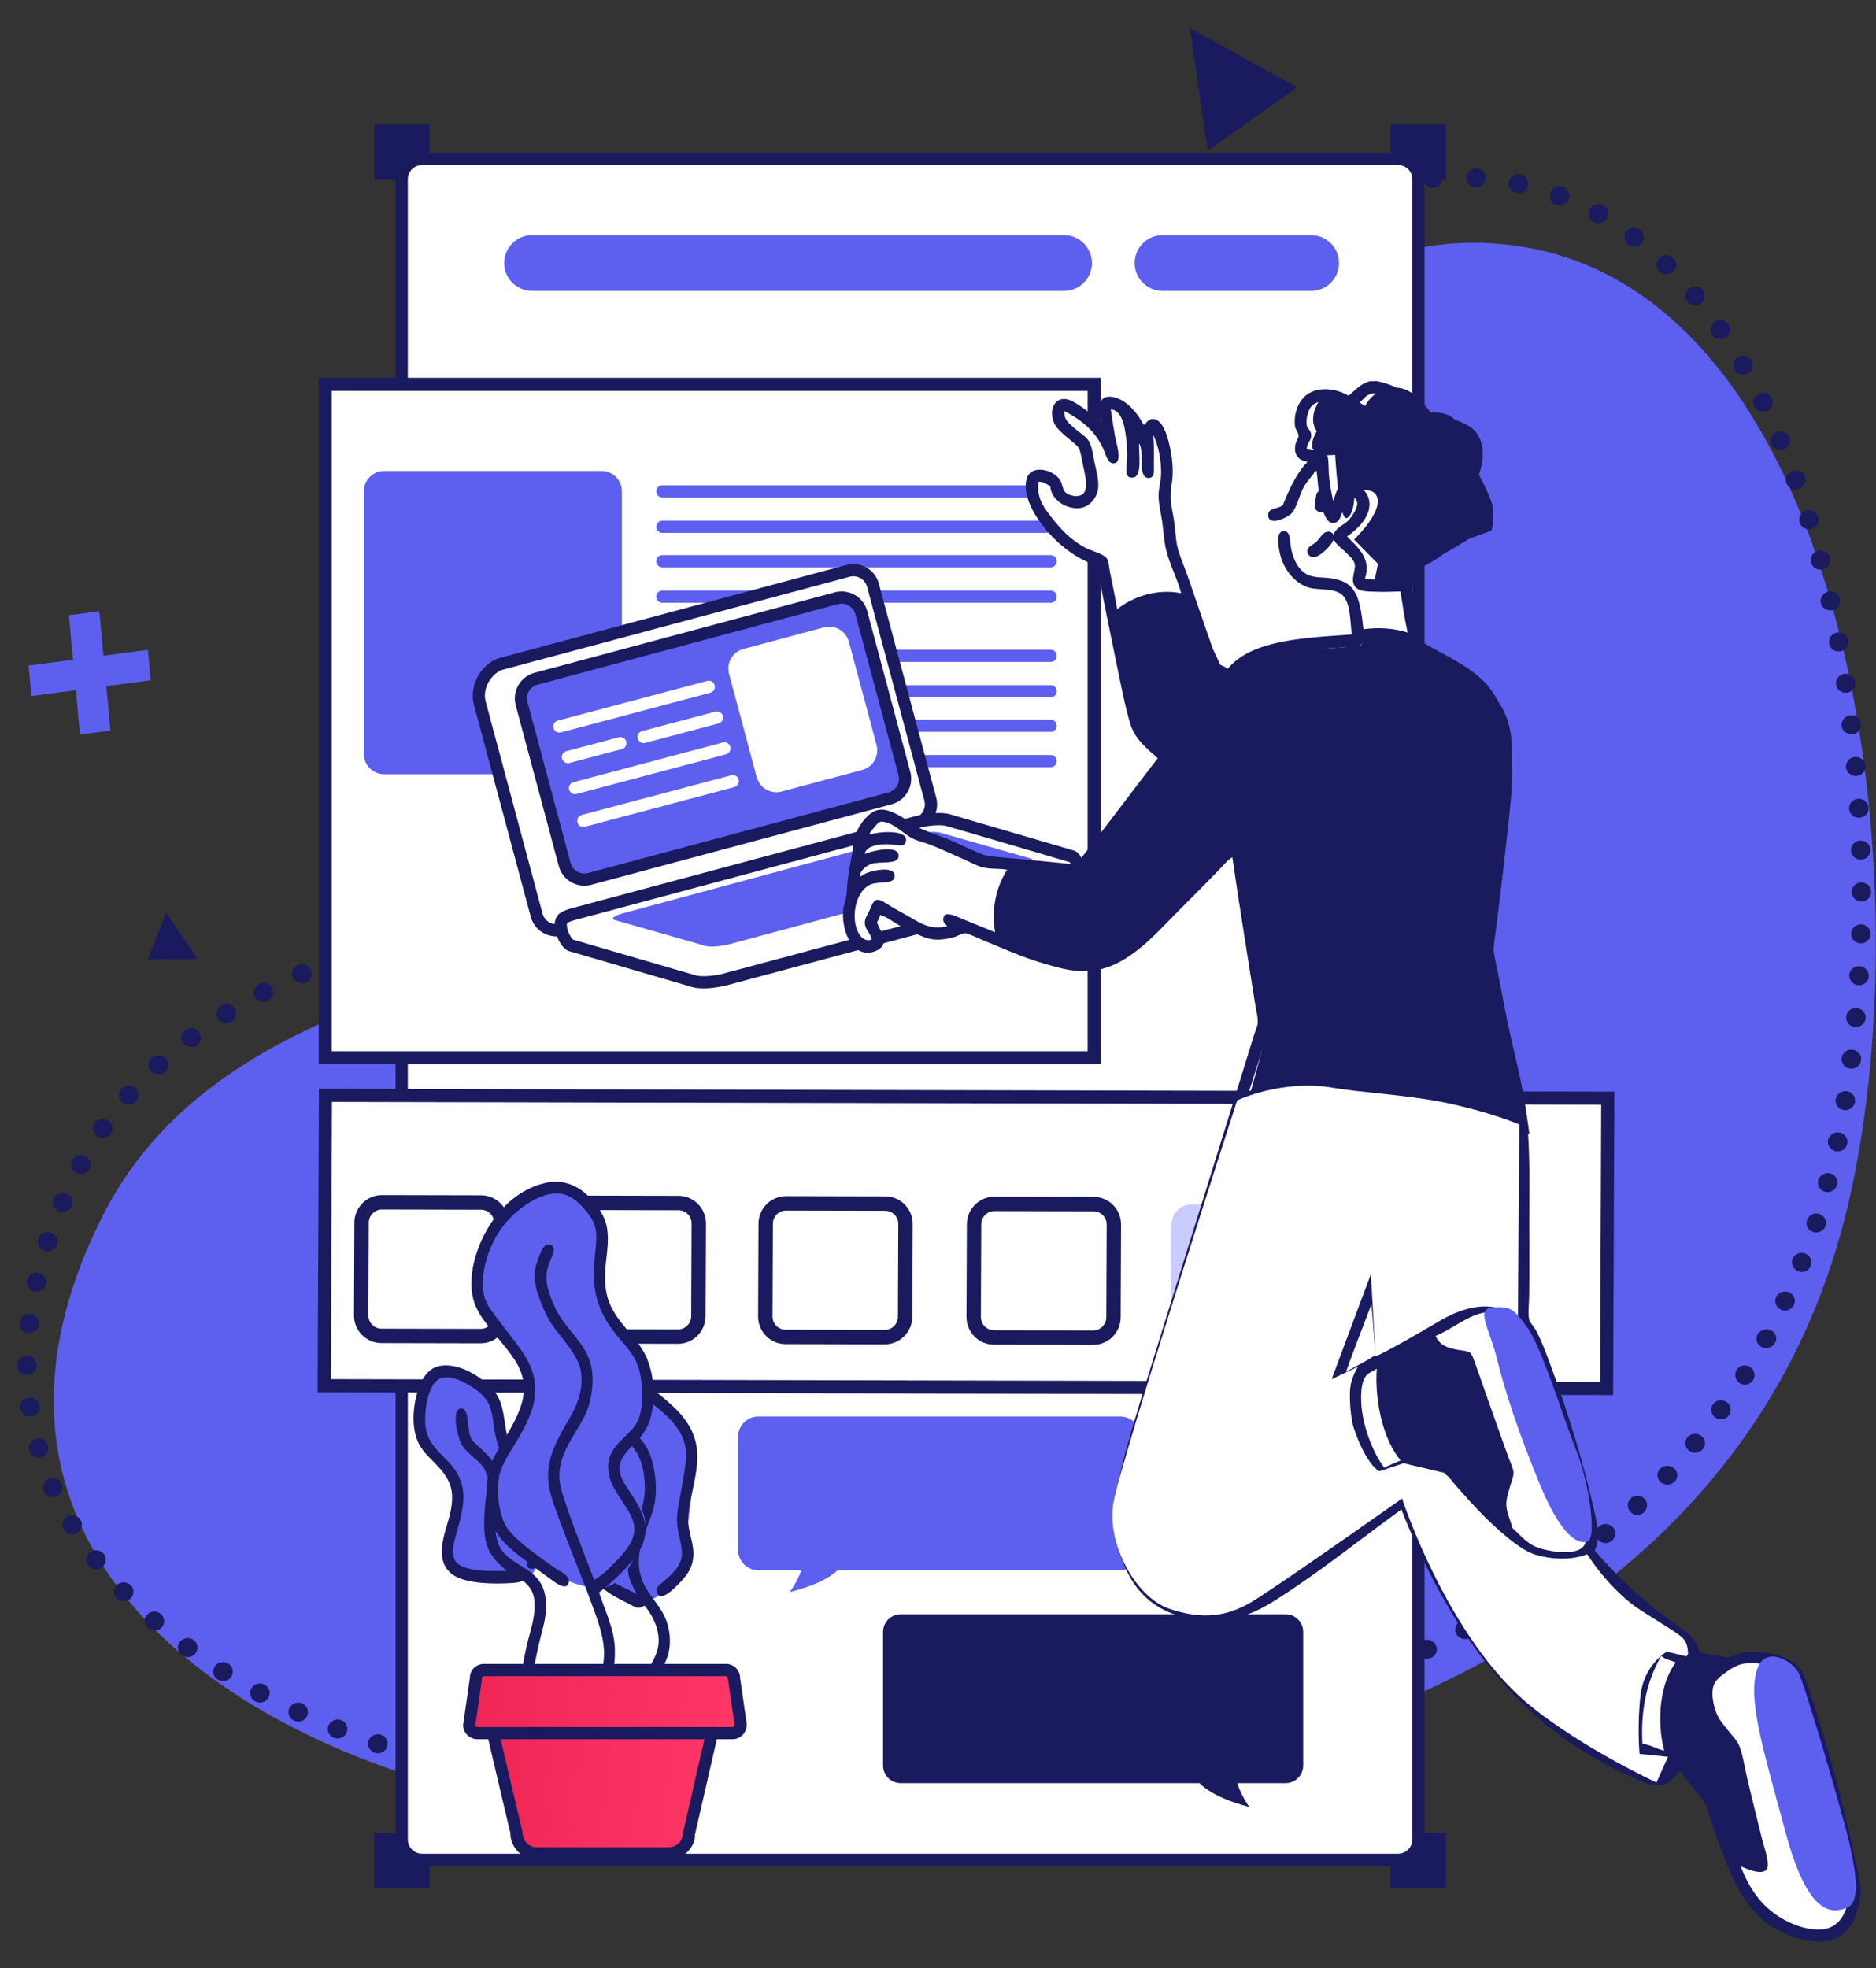 <svg width="573" height="601" viewBox="0 0 573 601" fill="none" xmlns="http://www.w3.org/2000/svg">
<rect x="0" y="0" width="573" height="601" fill="#333333" stroke="none"/>
<path d="M31.457 371.092C-18.92 470.495 67.034 529.652 145.698 547.871C224.361 566.095 517.62 568.603 564.539 367.581C588.727 263.953 563.003 83.082 457.767 74.452C352.534 65.819 322.748 236.386 249.634 265.524C176.523 294.663 69.263 296.493 31.457 371.092Z" fill="#5D5FEF"/>
<path d="M18.058 369.912C16.535 369.329 15.74 367.595 16.389 366.083C17.08 364.591 18.862 363.905 20.37 364.553C21.878 365.2 22.562 366.889 21.897 368.324C21.274 369.775 19.604 370.503 18.058 369.912Z" fill="#1A1A5E"/>
<path d="M13.73 381.985C12.15 381.527 11.273 379.882 11.771 378.31C12.267 376.738 13.931 375.896 15.513 376.436C17.042 376.958 17.921 378.604 17.449 380.102C16.976 381.599 15.31 382.442 13.73 381.985Z" fill="#1A1A5E"/>
<path d="M10.455 394.368C8.837 394.061 7.838 392.511 8.227 390.906C8.615 389.301 10.226 388.318 11.825 388.708C13.423 389.099 14.421 390.649 14.052 392.17C13.684 393.691 12.073 394.675 10.455 394.368Z" fill="#1A1A5E"/>
<path d="M8.666 407.034C7.023 406.905 5.811 405.462 5.96 403.812C6.062 402.157 7.703 401.032 9.306 401.255C10.966 401.486 11.98 402.908 11.891 404.463C11.754 406.013 10.31 407.164 8.666 407.034Z" fill="#1A1A5E"/>
<path d="M8.272 419.81C6.598 419.876 5.21 418.585 5.258 416.926C5.275 415.267 6.626 413.956 8.274 413.997C9.921 414.038 11.244 415.33 11.227 416.883C11.177 418.436 9.892 419.745 8.272 419.81Z" fill="#1A1A5E"/>
<path d="M9.616 432.526C7.992 432.801 6.474 431.691 6.227 430.044C5.98 428.398 7.112 426.934 8.751 426.773C10.392 426.611 11.91 427.722 12.141 429.255C12.371 430.786 11.24 432.252 9.616 432.526Z" fill="#1A1A5E"/>
<path d="M12.672 444.953C11.1 445.437 9.416 444.54 8.911 442.952C8.417 441.359 9.491 439.721 11.068 439.356C12.697 438.977 14.201 439.921 14.664 441.402C15.136 442.879 14.243 444.47 12.672 444.953Z" fill="#1A1A5E"/>
<path d="M17.362 456.887C15.901 457.552 13.984 456.938 13.39 455.378C12.761 453.833 13.499 452.11 15.037 451.534C16.575 450.958 18.297 451.658 18.881 453.099C19.43 454.556 18.887 456.195 17.362 456.887Z" fill="#1A1A5E"/>
<path d="M23.564 468.157C22.147 469.024 20.344 468.543 19.49 467.107C18.643 465.668 19.132 463.883 20.582 463.119C22.031 462.355 23.851 462.828 24.644 464.175C25.442 465.521 24.936 467.316 23.564 468.157Z" fill="#1A1A5E"/>
<path d="M31.161 478.589C29.874 479.59 27.994 479.337 26.964 478.024C25.935 476.708 26.188 474.894 27.54 473.964C28.879 473.042 30.765 473.292 31.734 474.531C32.706 475.77 32.449 477.587 31.161 478.589Z" fill="#1A1A5E"/>
<path d="M39.85 488.175C38.673 489.298 36.764 489.25 35.586 488.066C34.388 486.902 34.556 484.969 35.774 483.927C37.031 482.848 38.815 483.004 39.956 484.108C41.075 485.231 41.027 487.052 39.85 488.175Z" fill="#1A1A5E"/>
<path d="M49.424 496.929C48.369 498.135 46.409 498.323 45.179 497.195C43.94 496.077 43.849 494.222 44.975 493.051C46.102 491.879 47.972 491.793 49.153 492.858C50.323 493.935 50.508 495.691 49.424 496.929Z" fill="#1A1A5E"/>
<path d="M59.723 504.87C58.759 506.172 56.889 506.423 55.548 505.432C54.206 504.441 53.945 502.615 54.965 501.354C55.984 500.093 57.854 499.841 59.14 500.791C60.427 501.742 60.687 503.569 59.723 504.87Z" fill="#1A1A5E"/>
<path d="M70.648 511.975C69.782 513.34 67.927 513.74 66.505 512.868C65.073 512.013 64.689 510.188 65.614 508.845C66.525 507.523 68.355 507.159 69.736 507.982C71.106 508.823 71.514 510.61 70.648 511.975Z" fill="#1A1A5E"/>
<path d="M82.029 518.365C81.26 519.774 79.416 520.331 77.95 519.539C76.495 518.725 75.982 516.937 76.804 515.547C77.627 514.157 79.434 513.667 80.838 514.453C82.256 515.22 82.807 516.941 82.029 518.365Z" fill="#1A1A5E"/>
<path d="M93.789 524.07C93.106 525.53 91.326 526.142 89.814 525.437C88.304 524.731 87.672 522.993 88.404 521.555C89.135 520.117 90.915 519.506 92.379 520.189C93.842 520.873 94.474 522.611 93.789 524.07Z" fill="#1A1A5E"/>
<path d="M105.892 529.053C105.292 530.547 103.545 531.271 101.99 530.668C100.429 530.08 99.705 528.358 100.353 526.874C100.995 525.405 102.726 524.717 104.242 525.287C105.753 525.872 106.491 527.558 105.892 529.053Z" fill="#1A1A5E"/>
<path d="M118.246 533.409C117.733 534.924 116.015 535.778 114.437 535.237C112.862 534.686 112.041 533.014 112.601 531.505C113.162 529.997 114.857 529.208 116.386 529.746C117.92 530.271 118.765 531.877 118.246 533.409Z" fill="#1A1A5E"/>
<path d="M130.814 537.14C130.382 538.688 128.728 539.575 127.122 539.121C125.515 538.666 124.6 537.051 125.078 535.515C125.556 533.98 127.209 533.094 128.77 533.536C130.332 533.977 131.247 535.592 130.814 537.14Z" fill="#1A1A5E"/>
<path d="M143.589 540.134C143.255 541.706 141.651 542.699 140.007 542.353C138.361 542.017 137.357 540.457 137.755 538.884C138.147 537.341 139.749 536.366 141.331 536.688C142.912 537.019 143.923 538.563 143.589 540.134Z" fill="#1A1A5E"/>
<path d="M156.52 542.406C156.272 544.002 154.734 545.099 153.088 544.804C151.44 544.526 150.34 543.02 150.629 541.44C150.919 539.861 152.453 538.8 154.055 539.071C155.655 539.358 156.764 540.829 156.52 542.406Z" fill="#1A1A5E"/>
<path d="M169.549 544.059C169.365 545.655 167.874 546.806 166.219 546.631C164.565 546.445 163.404 544.948 163.619 543.365C163.837 541.766 165.317 540.681 166.94 540.863C168.566 541.034 169.734 542.465 169.549 544.059Z" fill="#1A1A5E"/>
<path d="M182.63 545.293C182.496 546.893 181.045 548.084 179.388 547.954C177.731 547.831 176.517 546.419 176.677 544.812C176.835 543.225 178.284 542.045 179.916 542.166C181.548 542.295 182.763 543.694 182.63 545.293Z" fill="#1A1A5E"/>
<path d="M195.741 546.16C195.652 547.762 194.236 548.99 192.577 548.903C190.919 548.816 189.664 547.448 189.776 545.847C189.887 544.246 191.304 543.018 192.939 543.104C194.575 543.189 195.829 544.558 195.741 546.16Z" fill="#1A1A5E"/>
<path d="M208.869 546.695C208.822 548.298 207.438 549.562 205.778 549.516C204.119 549.471 202.829 548.133 202.898 546.53C202.967 544.927 204.35 543.664 205.989 543.709C207.628 543.754 208.917 545.091 208.869 546.695Z" fill="#1A1A5E"/>
<path d="M222.008 546.922C221.999 548.526 220.647 549.823 218.987 549.819C217.327 549.816 216.005 548.508 216.035 546.893C216.063 545.3 217.416 544.005 219.055 544.008C220.694 544.013 222.017 545.317 222.008 546.922Z" fill="#1A1A5E"/>
<path d="M235.15 546.857C235.179 548.46 233.858 549.792 232.199 549.828C230.539 549.88 229.187 548.534 229.177 546.943C229.168 545.326 230.489 544.07 232.129 544.018C233.768 543.981 235.121 545.252 235.15 546.857Z" fill="#1A1A5E"/>
<path d="M248.287 546.511C248.352 548.105 247.063 549.499 245.405 549.535C243.745 549.573 242.363 548.302 242.316 546.699C242.269 545.095 243.561 543.765 245.201 543.729C246.84 543.693 248.219 544.899 248.287 546.511Z" fill="#1A1A5E"/>
<path d="M261.413 545.885C261.516 547.486 260.256 548.848 258.598 548.928C256.941 549.007 255.529 547.772 255.446 546.169C255.362 544.568 256.623 543.204 258.26 543.127C259.898 543.048 261.309 544.284 261.413 545.885Z" fill="#1A1A5E"/>
<path d="M274.517 544.919C274.658 546.518 273.43 547.914 271.775 548.036C270.121 548.159 268.681 546.962 268.56 545.362C268.44 543.762 269.668 542.366 271.302 542.244C272.936 542.123 274.376 543.321 274.517 544.919Z" fill="#1A1A5E"/>
<path d="M287.595 543.673C287.773 545.268 286.581 546.698 284.93 546.866C283.279 547.036 281.812 545.877 281.654 544.281C281.496 542.683 282.689 541.255 284.32 541.087C285.95 540.92 287.416 542.078 287.595 543.673Z" fill="#1A1A5E"/>
<path d="M300.643 542.147C300.861 543.738 299.704 545.203 298.058 545.42C296.413 545.637 294.92 544.521 294.723 542.928C294.527 541.335 295.685 539.869 297.309 539.655C298.932 539.441 300.425 540.557 300.643 542.147Z" fill="#1A1A5E"/>
<path d="M313.652 540.34C313.91 541.924 312.79 543.428 311.152 543.693C309.507 543.91 307.982 542.799 307.746 541.211C307.51 539.623 308.635 538.162 310.26 537.947C311.876 537.686 313.395 538.754 313.652 540.34Z" fill="#1A1A5E"/>
<path d="M326.613 538.222C326.912 539.8 325.825 541.296 324.187 541.565C322.549 541.832 320.998 540.767 320.721 539.185C320.445 537.603 321.53 536.107 323.145 535.843C324.762 535.579 326.314 536.644 326.613 538.222Z" fill="#1A1A5E"/>
<path d="M339.498 535.707C339.84 537.277 338.796 538.81 337.168 539.132C335.54 539.453 333.962 538.438 333.643 536.864C333.325 535.289 334.368 533.755 335.973 533.438C337.578 533.121 339.156 534.137 339.498 535.707Z" fill="#1A1A5E"/>
<path d="M352.313 532.88C352.7 534.439 351.704 536.012 350.087 536.391C348.471 536.77 346.868 535.808 346.506 534.242C346.143 532.677 347.14 531.106 348.732 530.732C350.323 530.359 351.926 531.32 352.313 532.88Z" fill="#1A1A5E"/>
<path d="M365.05 529.737C365.483 531.285 364.537 532.897 362.936 533.337C361.34 533.79 359.684 532.783 359.281 531.245C358.868 529.674 359.843 528.164 361.414 527.718C362.988 527.285 364.617 528.188 365.05 529.737Z" fill="#1A1A5E"/>
<path d="M377.696 526.256C378.178 527.791 377.271 529.392 375.671 529.833C374.071 530.273 372.404 529.38 371.948 527.838C371.492 526.296 372.399 524.695 373.974 524.262C375.547 523.829 377.214 524.722 377.696 526.256Z" fill="#1A1A5E"/>
<path d="M390.185 522.273C390.718 523.791 389.869 525.432 388.288 525.938C386.708 526.444 385.015 525.616 384.509 524.089C384.004 522.562 384.853 520.921 386.406 520.424C387.96 519.926 389.652 520.755 390.185 522.273Z" fill="#1A1A5E"/>
<path d="M402.539 517.921C403.127 519.42 402.341 521.102 400.785 521.678C399.227 522.252 397.513 521.495 396.955 519.985C396.397 518.475 397.183 516.794 398.71 516.229C400.238 515.664 401.952 516.422 402.539 517.921Z" fill="#1A1A5E"/>
<path d="M414.745 513.188C415.389 514.666 414.672 516.39 413.145 517.039C411.629 517.718 409.846 516.913 409.24 515.443C408.619 513.935 409.389 512.332 410.872 511.666C412.367 511.029 414.101 511.711 414.745 513.188Z" fill="#1A1A5E"/>
<path d="M426.787 508.063C427.489 509.515 426.819 511.219 425.292 511.87C423.766 512.52 421.983 511.858 421.313 510.393C420.643 508.927 421.312 507.223 422.808 506.586C424.303 505.95 426.085 506.611 426.787 508.063Z" fill="#1A1A5E"/>
<path d="M438.53 502.321C439.294 503.743 438.705 505.487 437.214 506.216C435.723 506.944 433.922 506.37 433.192 504.932C432.461 503.493 433.05 501.75 434.508 501.037C435.966 500.324 437.767 500.9 438.53 502.321Z" fill="#1A1A5E"/>
<path d="M450.03 496.138C450.859 497.525 450.357 499.308 448.911 500.121C447.465 500.932 445.649 500.45 444.855 499.043C444.062 497.636 444.564 495.853 445.976 495.06C447.387 494.268 449.202 494.75 450.03 496.138Z" fill="#1A1A5E"/>
<path d="M461.261 489.503C462.154 490.851 461.749 492.671 460.356 493.57C458.979 494.497 457.099 494.023 456.241 492.652C455.384 491.282 455.846 489.551 457.185 488.648C458.542 487.771 460.367 488.154 461.261 489.503Z" fill="#1A1A5E"/>
<path d="M472.191 482.403C473.167 483.727 472.834 485.538 471.432 486.424C470.039 487.324 468.16 486.976 467.235 485.648C466.31 484.319 466.66 482.534 468.017 481.659C469.384 480.796 471.245 481.12 472.191 482.403Z" fill="#1A1A5E"/>
<path d="M482.635 474.637C483.665 475.889 483.423 477.706 482.093 478.694C480.764 479.683 478.881 479.447 477.887 478.166C476.893 476.886 477.135 475.07 478.427 474.109C479.721 473.149 481.605 473.385 482.635 474.637Z" fill="#1A1A5E"/>
<path d="M492.641 466.353C493.741 467.547 493.616 469.392 492.361 470.471C491.106 471.55 489.228 471.431 488.165 470.204C487.102 468.978 487.227 467.134 488.445 466.086C489.661 465.039 491.54 465.158 492.641 466.353Z" fill="#1A1A5E"/>
<path d="M502.198 457.584C503.367 458.715 503.368 460.581 502.2 461.75C501.037 462.925 499.166 462.92 498.012 461.732C496.902 460.587 496.907 458.728 498.033 457.59C499.164 456.455 501.028 456.453 502.198 457.584Z" fill="#1A1A5E"/>
<path d="M511.274 448.336C512.506 449.394 512.679 451.309 511.479 452.449C510.311 453.62 508.393 453.678 507.191 452.578C505.991 451.478 505.935 449.669 507.066 448.536C508.232 447.432 510.033 447.271 511.274 448.336Z" fill="#1A1A5E"/>
<path d="M519.646 438.476C520.947 439.461 521.136 441.28 520.068 442.539C519 443.797 517.107 443.985 515.84 442.959C514.573 441.932 514.385 440.113 515.418 438.896C516.452 437.678 518.346 437.491 519.646 438.476Z" fill="#1A1A5E"/>
<path d="M527.345 428.118C528.707 429.021 529.035 430.842 528.077 432.183C527.12 433.523 525.266 433.842 523.936 432.894C522.606 431.946 522.279 430.125 523.203 428.828C524.129 427.532 525.983 427.214 527.345 428.118Z" fill="#1A1A5E"/>
<path d="M534.44 417.362C535.858 418.181 536.329 419.993 535.492 421.408C534.66 422.826 532.855 423.272 531.435 422.387C530.079 421.542 529.608 419.73 530.412 418.36C531.219 416.99 533.022 416.544 534.44 417.362Z" fill="#1A1A5E"/>
<path d="M540.936 406.244C542.432 406.989 542.991 408.752 542.134 410.157C541.298 411.574 539.453 412.09 538.011 411.312C536.57 410.535 536.057 408.795 536.865 407.426C537.696 406.068 539.497 405.529 540.936 406.244Z" fill="#1A1A5E"/>
<path d="M546.467 394.639C547.978 395.28 548.631 397.001 547.926 398.481C547.22 399.962 545.441 400.604 543.953 399.914C542.464 399.225 541.811 397.505 542.494 396.073C543.177 394.641 544.956 393.999 546.467 394.639Z" fill="#1A1A5E"/>
<path d="M551.321 382.763C552.869 383.313 553.661 385.003 553.09 386.537C552.519 388.071 550.816 388.829 549.287 388.23C547.757 387.632 546.965 385.941 547.517 384.455C548.07 382.969 549.773 382.212 551.321 382.763Z" fill="#1A1A5E"/>
<path d="M555.596 370.672C557.155 371.128 558.146 372.798 557.625 374.345C557.055 375.88 555.326 376.71 553.762 376.201C552.199 375.692 551.381 374.075 551.934 372.59C552.441 371.089 553.999 370.204 555.596 370.672Z" fill="#1A1A5E"/>
<path d="M558.996 358.315C560.599 358.69 561.548 360.271 561.114 361.845C560.682 363.419 559.04 364.354 557.45 363.933C555.86 363.511 554.912 361.931 555.332 360.403C555.753 358.875 557.393 357.941 558.996 358.315Z" fill="#1A1A5E"/>
<path d="M561.878 345.838C563.497 346.139 564.539 347.673 564.205 349.265C563.87 350.857 562.293 351.873 560.681 351.535C559.071 351.198 558.029 349.664 558.355 348.11C558.681 346.555 560.259 345.538 561.878 345.838Z" fill="#1A1A5E"/>
<path d="M564.115 333.233C565.76 333.471 566.852 334.961 566.576 336.561C566.299 338.162 564.756 339.239 563.132 338.969C561.507 338.698 560.41 337.208 560.681 335.642C560.953 334.075 562.499 332.998 564.115 333.233Z" fill="#1A1A5E"/>
<path d="M565.822 320.548C567.448 320.729 568.673 322.186 568.447 323.792C568.222 325.398 566.716 326.53 565.082 326.319C563.447 326.108 562.301 324.658 562.522 323.083C562.745 321.507 564.174 320.366 565.822 320.548Z" fill="#1A1A5E"/>
<path d="M567.095 307.816C568.737 307.945 569.966 309.358 569.84 310.974C569.702 312.587 568.205 313.765 566.573 313.609C564.924 313.451 563.759 312.044 563.894 310.458C564.018 308.87 565.451 307.688 567.095 307.816Z" fill="#1A1A5E"/>
<path d="M567.955 295.052C569.601 295.132 570.871 296.507 570.791 298.124C570.727 299.741 569.285 300.965 567.638 300.859C565.995 300.754 564.769 299.382 564.833 297.79C564.911 296.198 566.309 294.973 567.955 295.052Z" fill="#1A1A5E"/>
<path d="M568.425 282.268C570.072 282.301 571.381 283.638 571.346 285.256C571.31 286.875 569.952 288.139 568.299 288.082C566.657 288.025 565.345 286.687 565.38 285.095C565.414 283.501 566.777 282.236 568.425 282.268Z" fill="#1A1A5E"/>
<path d="M568.516 269.476C570.164 269.463 571.508 270.763 571.519 272.381C571.528 273.999 570.202 275.302 568.553 275.291C566.905 275.281 565.561 273.98 565.55 272.387C565.539 270.793 566.867 269.49 568.516 269.476Z" fill="#1A1A5E"/>
<path d="M568.23 256.688C569.878 256.628 571.258 257.891 571.313 259.508C571.368 261.125 570.077 262.465 568.43 262.5C566.782 262.535 565.401 261.272 565.347 259.679C565.293 258.086 566.583 256.746 568.23 256.688Z" fill="#1A1A5E"/>
<path d="M567.575 243.912C569.219 243.806 570.635 245.031 570.736 246.645C570.835 248.261 569.582 249.635 567.936 249.716C566.289 249.797 564.875 248.572 564.776 246.982C564.677 245.391 565.93 244.017 567.575 243.912Z" fill="#1A1A5E"/>
<path d="M566.543 231.158C568.184 231.007 569.632 232.191 569.779 233.803C569.925 235.415 568.711 236.824 567.068 236.951C565.425 237.077 563.977 235.893 563.833 234.306C563.688 232.719 564.902 231.31 566.543 231.158Z" fill="#1A1A5E"/>
<path d="M565.127 218.441C566.763 218.242 568.246 219.383 568.439 220.991C568.632 222.599 567.461 224.043 565.822 224.216C564.184 224.389 562.701 223.248 562.511 221.666C562.32 220.084 563.492 218.64 565.127 218.441Z" fill="#1A1A5E"/>
<path d="M563.317 205.771C564.944 205.522 566.461 206.619 566.703 208.222C566.945 209.824 565.818 211.303 564.185 211.524C562.553 211.746 561.036 210.649 560.799 209.074C560.56 207.498 561.688 206.02 563.317 205.771Z" fill="#1A1A5E"/>
<path d="M561.092 193.163C562.711 192.862 564.261 193.912 564.553 195.507C564.846 197.101 563.766 198.615 562.143 198.888C560.518 199.161 558.968 198.111 558.681 196.545C558.393 194.978 559.472 193.464 561.092 193.163Z" fill="#1A1A5E"/>
<path d="M558.431 180.636C560.038 180.28 561.621 181.276 561.968 182.862C562.313 184.448 561.285 185.998 559.672 186.324C558.057 186.651 556.474 185.654 556.135 184.098C555.796 182.542 556.824 180.992 558.431 180.636Z" fill="#1A1A5E"/>
<path d="M555.305 168.21C556.897 167.795 558.514 168.734 558.917 170.309C559.318 171.883 558.347 173.47 556.746 173.854C555.145 174.238 553.529 173.299 553.136 171.756C552.742 170.214 553.713 168.626 555.305 168.21Z" fill="#1A1A5E"/>
<path d="M551.652 155.922C553.238 155.438 554.918 156.305 555.366 157.869C555.828 159.43 554.918 161.055 553.335 161.501C551.751 161.947 550.102 161.072 549.65 159.546C549.214 158.015 550.092 156.399 551.652 155.922Z" fill="#1A1A5E"/>
<path d="M547.432 143.808C548.964 143.261 550.75 144.031 551.273 145.575C551.799 147.118 550.958 148.785 549.398 149.298C547.836 149.812 546.154 149.008 545.642 147.502C545.132 145.996 545.869 144.366 547.432 143.808Z" fill="#1A1A5E"/>
<path d="M542.604 131.912C544.119 131.281 545.888 131.982 546.555 133.478C547.215 134.976 546.405 136.703 544.887 137.285C543.338 137.879 541.674 137.134 541.033 135.68C540.385 134.23 541.088 132.543 542.604 131.912Z" fill="#1A1A5E"/>
<path d="M537.11 120.295C538.584 119.577 540.385 120.18 541.129 121.644C541.877 123.106 541.267 124.834 539.749 125.513C538.271 126.172 536.471 125.569 535.747 124.156C535.026 122.743 535.637 121.015 537.11 120.295Z" fill="#1A1A5E"/>
<path d="M530.885 109.034C532.305 108.218 534.129 108.71 534.96 110.133C535.791 111.556 535.288 113.327 533.838 114.089C532.387 114.85 530.562 114.359 529.762 112.99C528.964 111.621 529.466 109.85 530.885 109.034Z" fill="#1A1A5E"/>
<path d="M523.854 98.23C525.202 97.306 527.044 97.671 527.967 99.045C528.889 100.418 528.511 102.233 527.123 103.097C525.735 103.963 523.893 103.598 523.011 102.283C522.129 100.969 522.507 99.154 523.854 98.23Z" fill="#1A1A5E"/>
<path d="M515.799 88.131C517.04 87.094 518.997 87.227 520.07 88.501C521.09 89.813 520.858 91.671 519.552 92.65C518.247 93.629 516.402 93.41 515.433 92.16C514.415 90.952 514.538 89.184 515.799 88.131Z" fill="#1A1A5E"/>
<path d="M506.761 78.859C507.886 77.686 509.793 77.665 511.019 78.814C512.241 79.966 512.277 81.777 511.058 82.897C509.88 83.979 507.958 84.014 506.809 82.933C505.656 81.856 505.635 80.031 506.761 78.859Z" fill="#1A1A5E"/>
<path d="M496.734 70.606C497.698 69.305 499.561 69.09 500.894 70.127C502.227 71.165 502.453 73.008 501.397 74.24C500.342 75.473 498.478 75.688 497.237 74.719C495.994 73.749 495.77 71.907 496.734 70.606Z" fill="#1A1A5E"/>
<path d="M485.557 63.904C486.32 62.481 488.176 61.945 489.702 62.709C491.188 63.535 491.607 65.433 490.744 66.775C489.858 68.154 488.106 68.513 486.732 67.749C485.321 67.049 484.796 65.326 485.557 63.904Z" fill="#1A1A5E"/>
<path d="M473.539 58.775C474.07 57.256 475.801 56.505 477.408 57.101C479.013 57.697 479.779 59.375 479.121 60.846C478.463 62.316 476.73 63.067 475.253 62.52C473.775 61.971 473.009 60.294 473.539 58.775Z" fill="#1A1A5E"/>
<path d="M460.854 55.513C461.135 53.952 462.762 52.767 464.413 53.245C466.078 53.66 467.088 55.257 466.671 56.81C466.254 58.362 464.674 59.309 463.144 58.923C461.627 58.472 460.566 57.113 460.854 55.513Z" fill="#1A1A5E"/>
<path d="M447.797 54.233C447.838 52.63 449.262 51.371 450.975 51.426C452.694 51.423 453.929 52.938 453.757 54.54C453.586 56.129 452.179 57.213 450.59 57.224C449.006 57.177 447.755 55.837 447.797 54.233Z" fill="#1A1A5E"/>
<path d="M434.683 54.718C434.472 53.126 435.688 51.726 437.402 51.592C439.116 51.46 440.564 52.654 440.638 54.257C440.71 55.86 439.493 57.26 437.918 57.382C436.344 57.503 434.894 56.308 434.683 54.718Z" fill="#1A1A5E"/>
<path d="M421.843 57.336C421.373 55.797 422.325 54.148 423.968 53.658C425.657 53.336 427.295 54.352 427.628 55.923C427.961 57.495 426.974 59.005 425.424 59.293C423.916 59.75 422.312 58.873 421.843 57.336Z" fill="#1A1A5E"/>
<path d="M409.549 61.809C408.844 60.359 409.55 58.648 411.127 57.989C412.704 57.332 414.457 58.018 415.039 59.518C415.622 61.019 414.917 62.73 413.461 63.337C412.006 63.944 410.253 63.259 409.549 61.809Z" fill="#1A1A5E"/>
<path d="M398.074 68.009C397.186 66.676 397.576 64.795 399.033 63.936C400.532 63.132 402.395 63.621 403.195 65.024C403.993 66.427 403.512 68.168 402.117 68.91C400.757 69.713 398.979 69.369 398.074 68.009Z" fill="#1A1A5E"/>
<path d="M387.461 75.537C386.414 74.298 386.644 72.464 387.975 71.441C389.306 70.419 391.176 70.64 392.15 71.935C393.123 73.23 392.893 75.063 391.635 76.03C390.378 76.998 388.508 76.777 387.461 75.537Z" fill="#1A1A5E"/>
<path d="M377.671 84.061C376.514 82.918 376.508 81.025 377.782 79.941C379.032 78.835 380.94 78.906 382.041 80.099C383.144 81.292 383.072 83.113 381.879 84.166C380.665 85.195 378.829 85.203 377.671 84.061Z" fill="#1A1A5E"/>
<path d="M368.668 93.376C367.43 92.317 367.326 90.465 368.435 89.24C369.524 87.998 371.46 87.948 372.661 89.053C373.857 90.152 373.902 91.946 372.851 93.149C371.778 94.334 369.906 94.435 368.668 93.376Z" fill="#1A1A5E"/>
<path d="M360.25 103.196C358.953 102.207 358.752 100.377 359.802 99.11C360.853 97.842 362.733 97.646 364.001 98.671C365.269 99.696 365.469 101.526 364.448 102.758C363.427 103.99 361.548 104.186 360.25 103.196Z" fill="#1A1A5E"/>
<path d="M352.354 113.42C351.013 112.485 350.693 110.646 351.706 109.355C352.706 108.054 354.585 107.78 355.903 108.744C357.221 109.707 357.498 111.518 356.521 112.789C355.531 114.05 353.692 114.354 352.354 113.42Z" fill="#1A1A5E"/>
<path d="M344.878 123.941C343.508 123.049 343.146 121.234 344.069 119.888C344.981 118.537 346.887 118.221 348.232 119.129C349.595 120.05 349.904 121.824 349.003 123.157C348.095 124.482 346.248 124.834 344.878 123.941Z" fill="#1A1A5E"/>
<path d="M337.69 134.65C336.299 133.789 335.897 131.988 336.792 130.629C337.687 129.27 339.531 128.877 340.912 129.753C342.293 130.63 342.695 132.432 341.809 133.776C340.925 135.121 339.08 135.512 337.69 134.65Z" fill="#1A1A5E"/>
<path d="M330.708 145.489C329.304 144.648 328.875 142.856 329.749 141.488C330.623 140.119 332.465 139.7 333.862 140.551C335.259 141.401 335.689 143.192 334.821 144.551C333.953 145.91 332.111 146.329 330.708 145.489Z" fill="#1A1A5E"/>
<path d="M323.863 156.409C322.454 155.578 321.999 153.789 322.862 152.416C323.723 151.042 325.561 150.606 326.968 151.441C328.375 152.277 328.82 154.064 327.963 155.432C327.105 156.799 325.273 157.241 323.863 156.409Z" fill="#1A1A5E"/>
<path d="M317.059 167.354C315.65 166.523 315.198 164.737 316.053 163.365C316.907 161.993 318.743 161.55 320.153 162.38C321.562 163.211 322.016 164.996 321.16 166.371C320.304 167.747 318.469 168.186 317.059 167.354Z" fill="#1A1A5E"/>
<path d="M310.213 178.275C308.81 177.433 308.371 175.643 309.232 174.279C310.092 172.915 311.932 172.485 313.339 173.32C314.747 174.155 315.186 175.944 314.32 177.316C313.454 178.689 311.615 179.118 310.213 178.275Z" fill="#1A1A5E"/>
<path d="M303.245 189.121C301.856 188.256 301.439 186.46 302.314 185.107C303.189 183.754 305.03 183.349 306.427 184.2C307.824 185.052 308.24 186.85 307.358 188.215C306.475 189.581 304.633 189.986 303.245 189.121Z" fill="#1A1A5E"/>
<path d="M296.02 199.807C294.652 198.903 294.309 197.118 295.217 195.793C296.112 194.458 297.956 194.09 299.334 194.97C300.712 195.851 301.092 197.662 300.183 199.015C299.261 200.362 297.379 200.707 296.02 199.807Z" fill="#1A1A5E"/>
<path d="M288.444 210.26C287.12 209.305 286.824 207.493 287.785 206.212C288.745 204.931 290.62 204.643 291.965 205.563C293.317 206.488 293.61 208.299 292.626 209.612C291.64 210.925 289.769 211.215 288.444 210.26Z" fill="#1A1A5E"/>
<path d="M280.401 220.374C279.149 219.362 278.93 217.52 279.936 216.28C280.941 215.039 282.811 214.832 284.112 215.818C285.412 216.804 285.625 218.641 284.586 219.922C283.548 221.201 281.684 221.412 280.401 220.374Z" fill="#1A1A5E"/>
<path d="M271.61 229.878C270.434 228.754 270.388 226.931 271.507 225.807C272.649 224.705 274.472 224.575 275.708 225.65C276.931 226.713 277.07 228.61 275.869 229.772C274.693 230.955 272.786 231.002 271.61 229.878Z" fill="#1A1A5E"/>
<path d="M261.999 238.589C260.976 237.365 261.137 235.569 262.302 234.498C263.487 233.455 265.357 233.566 266.477 234.744C267.596 235.921 267.48 237.775 266.217 238.885C264.977 240.018 263.055 239.855 261.999 238.589Z" fill="#1A1A5E"/>
<path d="M251.251 245.927C250.425 244.538 250.835 242.75 252.168 241.936C253.501 241.121 255.357 241.525 256.309 242.835C257.262 244.144 256.852 245.932 255.391 246.826C253.93 247.72 252.076 247.316 251.251 245.927Z" fill="#1A1A5E"/>
<path d="M239.412 251.434C238.804 249.943 239.536 248.257 241.047 247.67C242.556 247.093 244.178 247.665 244.897 249.141C245.592 250.566 244.885 252.445 243.324 253.042C241.771 253.646 240.02 252.926 239.412 251.434Z" fill="#1A1A5E"/>
<path d="M227.1 255.908C226.554 254.382 227.385 252.769 228.909 252.206C230.439 251.658 232.145 252.432 232.72 253.936C233.294 255.44 232.491 257.114 230.926 257.676C229.364 258.252 227.639 257.412 227.1 255.908Z" fill="#1A1A5E"/>
<path d="M214.625 259.926C214.133 258.395 214.998 256.758 216.557 256.27C218.114 255.783 219.796 256.623 220.312 258.147C220.828 259.672 219.963 261.309 218.38 261.804C216.798 262.298 215.116 261.458 214.625 259.926Z" fill="#1A1A5E"/>
<path d="M202.038 263.605C201.581 262.064 202.487 260.453 204.063 260.008C205.642 259.569 207.294 260.428 207.769 261.967C208.243 263.501 207.342 265.138 205.749 265.582C204.157 266.032 202.496 265.147 202.038 263.605Z" fill="#1A1A5E"/>
<path d="M189.391 267.083C188.952 265.535 189.887 263.944 191.469 263.508C193.051 263.075 194.698 263.977 195.145 265.521C195.592 267.065 194.662 268.67 193.069 269.105C191.476 269.545 189.828 268.629 189.391 267.083Z" fill="#1A1A5E"/>
<path d="M176.714 270.442C176.283 268.893 177.225 267.299 178.817 266.88C180.409 266.46 182.049 267.376 182.479 268.924C182.91 270.473 181.968 272.069 180.375 272.488C178.783 272.907 177.144 271.992 176.714 270.442Z" fill="#1A1A5E"/>
<path d="M164.025 273.787C163.591 272.239 164.532 270.641 166.126 270.218C167.719 269.798 169.36 270.715 169.79 272.263C170.221 273.812 169.279 275.407 167.687 275.826C166.099 276.248 164.459 275.335 164.025 273.787Z" fill="#1A1A5E"/>
<path d="M151.359 277.196C150.91 275.652 151.838 274.051 153.432 273.618C155.026 273.186 156.674 274.089 157.113 275.635C157.553 277.182 156.623 278.784 155.039 279.214C153.455 279.643 151.807 278.74 151.359 277.196Z" fill="#1A1A5E"/>
<path d="M138.743 280.78C138.267 279.244 139.167 277.623 140.757 277.159C142.344 276.69 144.008 277.584 144.468 279.123C144.929 280.665 144.02 282.267 142.45 282.731C140.878 283.189 139.219 282.316 138.743 280.78Z" fill="#1A1A5E"/>
<path d="M126.201 284.601C125.686 283.08 126.543 281.415 128.13 280.938C129.713 280.452 131.397 281.299 131.89 282.83C132.383 284.362 131.516 285.991 129.954 286.471C128.387 286.941 126.717 286.128 126.201 284.601Z" fill="#1A1A5E"/>
<path d="M113.78 288.778C113.212 287.272 114.024 285.608 115.593 285.063C117.161 284.518 118.868 285.305 119.405 286.822C119.942 288.339 119.131 290.002 117.592 290.537C116.054 291.072 114.347 290.285 113.78 288.778Z" fill="#1A1A5E"/>
<path d="M101.532 293.415C100.9 291.934 101.636 290.227 103.179 289.603C104.729 288.998 106.48 289.754 107.074 291.246C107.673 292.746 106.915 294.404 105.402 294.995C103.899 295.604 102.167 294.897 101.532 293.415Z" fill="#1A1A5E"/>
<path d="M89.516 298.588C88.798 297.13 89.447 295.392 90.976 294.73C92.5 294.058 94.279 294.702 94.948 296.168C95.617 297.635 94.958 299.353 93.477 300.006C91.992 300.649 90.224 300.023 89.516 298.588Z" fill="#1A1A5E"/>
<path d="M77.847 304.467C77.038 303.069 77.577 301.302 79.053 300.52C80.529 299.738 82.338 300.26 83.093 301.686C83.848 303.112 83.308 304.881 81.886 305.635C80.464 306.388 78.656 305.865 77.847 304.467Z" fill="#1A1A5E"/>
<path d="M66.639 311.138C65.721 309.806 66.113 307.988 67.516 307.078C68.925 306.176 70.815 306.642 71.666 308C72.532 309.382 72.078 311.111 70.731 311.973C69.389 312.844 67.558 312.471 66.639 311.138Z" fill="#1A1A5E"/>
<path d="M56.029 318.676C55 317.443 55.175 315.529 56.551 314.573C57.907 313.591 59.796 313.846 60.769 315.141C61.742 316.436 61.485 318.244 60.193 319.177C58.879 320.085 57.078 319.934 56.029 318.676Z" fill="#1A1A5E"/>
<path d="M46.204 327.165C45.04 326.028 45.099 324.192 46.337 323.063C47.574 321.935 49.468 321.991 50.563 323.189C51.66 324.388 51.601 326.225 50.431 327.292C49.261 328.358 47.368 328.3 46.204 327.165Z" fill="#1A1A5E"/>
<path d="M37.415 336.666C36.129 335.663 35.964 333.815 37.048 332.541C38.109 331.247 40.029 331.132 41.266 332.222C42.471 333.285 42.587 335.091 41.591 336.31C40.572 337.511 38.702 337.669 37.415 336.666Z" fill="#1A1A5E"/>
<path d="M29.761 347.051C28.369 346.2 27.951 344.359 28.867 342.966C29.86 341.622 31.752 341.291 33.091 342.227C34.431 343.163 34.759 344.944 33.823 346.206C32.962 347.517 31.161 347.906 29.761 347.051Z" fill="#1A1A5E"/>
<path d="M23.315 358.19C21.829 357.497 21.266 355.748 22.06 354.285C22.854 352.822 24.666 352.269 26.106 353.049C27.547 353.829 28.109 355.579 27.362 356.955C26.613 358.331 24.801 358.884 23.315 358.19Z" fill="#1A1A5E"/>
<path d="M424.728 559.665H441.635V576.571H424.728V559.665Z" fill="#1A1A5E"/>
<path d="M114.308 559.665H131.215V576.571H114.308V559.665Z" fill="#1A1A5E"/>
<path d="M424.728 38.026H441.635V54.932H424.728V38.026Z" fill="#1A1A5E"/>
<path d="M114.308 38.026H131.215V54.932H114.308V38.026Z" fill="#1A1A5E"/>
<path d="M128.914 48.534H427.029C430.46 48.534 433.245 51.316 433.245 54.75V561.719C433.245 565.148 430.46 567.935 427.029 567.935H128.914C125.48 567.935 122.697 565.148 122.697 561.719V54.75C122.697 51.316 125.48 48.534 128.914 48.534Z" fill="white"/>
<path d="M427.03 569.8H128.913C124.458 569.8 120.831 566.175 120.831 561.72V54.749C120.831 50.294 124.458 46.669 128.913 46.669H427.03C431.486 46.669 435.113 50.294 435.113 54.749V561.72C435.113 566.175 431.486 569.8 427.03 569.8ZM128.913 50.397C126.514 50.397 124.564 52.35 124.564 54.749V561.72C124.564 564.119 126.514 566.071 128.913 566.071H427.03C429.429 566.071 431.38 564.119 431.38 561.72V54.749C431.38 52.35 429.429 50.397 427.03 50.397H128.913Z" fill="#1A1A5E"/>
<path d="M355.082 71.811H400.459C405.162 71.811 408.973 75.626 408.973 80.326C408.973 85.031 405.162 88.845 400.459 88.845H355.082C350.379 88.845 346.568 85.031 346.568 80.326C346.568 75.626 350.379 71.811 355.082 71.811Z" fill="#5D5FEF"/>
<path d="M162.513 71.811H324.998C329.7 71.811 333.513 75.626 333.513 80.326C333.513 85.031 329.7 88.845 324.998 88.845H162.513C157.811 88.845 153.999 85.031 153.999 80.326C153.999 75.626 157.811 71.811 162.513 71.811Z" fill="#5D5FEF"/>
<path d="M491.077 335.351L490.712 423.999L99.035 423.139L99.401 334.491L491.077 335.351Z" fill="white"/>
<path d="M491.077 335.351L490.712 423.999L99.035 423.139L99.401 334.491L491.077 335.351Z" stroke="#1A1A5E" stroke-width="4"/>
<path d="M146.78 410.199L116.493 410.131C111.86 410.121 108.104 406.336 108.123 401.693L108.241 373.341C108.26 368.697 112.047 364.929 116.681 364.94L146.968 365.007C151.601 365.018 155.357 368.802 155.338 373.446L155.22 401.798C155.201 406.441 151.413 410.209 146.78 410.199ZM116.663 369.343C114.452 369.338 112.646 371.136 112.637 373.351L112.519 401.702C112.51 403.917 114.301 405.723 116.512 405.727L146.798 405.795C149.009 405.8 150.815 404.002 150.824 401.788L150.942 373.436C150.951 371.222 149.16 369.416 146.949 369.411L116.663 369.343Z" fill="#1A1A5E"/>
<path d="M207.068 410.354L176.781 410.287C172.148 410.276 168.392 406.491 168.411 401.848L168.529 373.496C168.548 368.852 172.335 365.085 176.969 365.095L207.256 365.162C211.889 365.173 215.645 368.957 215.626 373.601L215.508 401.953C215.489 406.596 211.701 410.365 207.068 410.354ZM176.95 369.498C174.74 369.493 172.934 371.291 172.925 373.506L172.807 401.858C172.798 404.072 174.588 405.878 176.799 405.883L207.086 405.95C209.298 405.955 211.103 404.158 211.112 401.943L211.23 373.591C211.239 371.377 209.449 369.571 207.237 369.566L176.95 369.498Z" fill="#1A1A5E"/>
<path d="M270.212 410.516L239.93 410.449C235.292 410.438 231.537 406.653 231.556 402.01L231.674 373.658C231.693 369.014 235.48 365.246 240.118 365.257L270.4 365.324C275.033 365.335 278.789 369.119 278.77 373.763L278.652 402.115C278.632 406.758 274.845 410.527 270.212 410.516ZM240.099 369.66C237.888 369.655 236.079 371.453 236.07 373.668L235.952 402.02C235.943 404.234 237.737 406.04 239.948 406.045L270.231 406.112C272.442 406.117 274.247 404.32 274.256 402.105L274.374 373.753C274.383 371.539 272.593 369.733 270.382 369.728L240.099 369.66Z" fill="#1A1A5E"/>
<path d="M333.855 410.679L303.568 410.612C298.935 410.602 295.179 406.817 295.199 402.173L295.316 373.821C295.336 369.177 299.123 365.409 303.756 365.42L334.043 365.487C338.677 365.498 342.433 369.282 342.413 373.926L342.296 402.278C342.276 406.922 338.489 410.69 333.855 410.679ZM303.738 369.823C301.527 369.818 299.721 371.616 299.712 373.831L299.594 402.183C299.585 404.397 301.375 406.203 303.587 406.208L333.873 406.275C336.084 406.28 337.89 404.483 337.899 402.268L338.017 373.916C338.026 371.702 336.235 369.896 334.024 369.891L303.738 369.823Z" fill="#1A1A5E"/>
<path d="M364.035 367.777L394.318 367.845C397.747 367.852 400.516 370.641 400.502 374.077L400.384 402.43C400.369 405.864 397.577 408.641 394.149 408.634L363.866 408.566C360.437 408.558 357.671 405.769 357.685 402.334L357.803 373.982C357.817 370.546 360.607 367.769 364.035 367.777Z" fill="#CACBFF"/>
<path d="M427.179 367.939L457.464 368.007C460.893 368.014 463.66 370.803 463.645 374.239L463.528 402.591C463.513 406.026 460.723 408.803 457.295 408.795L427.009 408.728C423.584 408.72 420.815 405.931 420.829 402.496L420.947 374.144C420.961 370.708 423.753 367.931 427.179 367.939Z" fill="#CACBFF"/>
<path d="M334.204 117.363V323.009H99.343V117.363H334.204Z" fill="white"/>
<path d="M334.204 117.363V323.009H99.343V117.363H334.204Z" stroke="#1A1A5E" stroke-width="4"/>
<path d="M117.345 143.809H183.731C187.163 143.809 189.946 146.591 189.946 150.025V230.209C189.946 233.644 187.163 236.425 183.731 236.425H117.345C113.911 236.425 111.129 233.644 111.129 230.209V150.025C111.129 146.591 113.911 143.809 117.345 143.809Z" fill="#5D5FEF"/>
<path d="M320.911 151.908H202.311C201.281 151.908 200.445 151.072 200.445 150.043C200.445 149.013 201.281 148.178 202.311 148.178H320.911C321.94 148.178 322.777 149.013 322.777 150.043C322.777 151.072 321.94 151.908 320.911 151.908Z" fill="#5D5FEF"/>
<path d="M320.911 162.721H202.311C201.281 162.721 200.445 161.887 200.445 160.857C200.445 159.827 201.281 158.993 202.311 158.993H320.911C321.94 158.993 322.777 159.827 322.777 160.857C322.777 161.887 321.94 162.721 320.911 162.721Z" fill="#5D5FEF"/>
<path d="M320.911 173.248H202.311C201.281 173.248 200.445 172.413 200.445 171.383C200.445 170.353 201.281 169.519 202.311 169.519H320.911C321.94 169.519 322.777 170.353 322.777 171.383C322.777 172.413 321.94 173.248 320.911 173.248Z" fill="#5D5FEF"/>
<path d="M320.911 184.061H202.311C201.281 184.061 200.445 183.227 200.445 182.197C200.445 181.167 201.281 180.332 202.311 180.332H320.911C321.94 180.332 322.777 181.167 322.777 182.197C322.777 183.227 321.94 184.061 320.911 184.061Z" fill="#5D5FEF"/>
<path d="M320.911 202.13H202.311C201.281 202.13 200.445 201.296 200.445 200.266C200.445 199.236 201.281 198.402 202.311 198.402H320.911C321.94 198.402 322.777 199.236 322.777 200.266C322.777 201.296 321.94 202.13 320.911 202.13Z" fill="#5D5FEF"/>
<path d="M320.911 212.944H202.311C201.281 212.944 200.445 212.11 200.445 211.08C200.445 210.05 201.281 209.216 202.311 209.216H320.911C321.94 209.216 322.777 210.05 322.777 211.08C322.777 212.11 321.94 212.944 320.911 212.944Z" fill="#5D5FEF"/>
<path d="M320.911 223.477H202.311C201.281 223.477 200.445 222.643 200.445 221.613C200.445 220.583 201.281 219.749 202.311 219.749H320.911C321.94 219.749 322.777 220.583 322.777 221.613C322.777 222.643 321.94 223.477 320.911 223.477Z" fill="#5D5FEF"/>
<path d="M320.911 234.288H202.311C201.281 234.288 200.445 233.454 200.445 232.424C200.445 231.394 201.281 230.56 202.311 230.56H320.911C321.94 230.56 322.777 231.394 322.777 232.424C322.777 233.454 321.94 234.288 320.911 234.288Z" fill="#5D5FEF"/>
<path d="M60.325 292.797L45.148 292.958L50.781 278.684L60.325 292.797Z" fill="#1A1A5E"/>
<path d="M368.86 46L363.453 8.57L396.205 26.703L368.86 46Z" fill="#1A1A5E"/>
<path d="M9.596 212.551L8.728 203.243L45.182 198.424L46.051 207.732L9.596 212.551Z" fill="#5D5FEF"/>
<path d="M24.435 224.33L21.036 187.875L30.344 186.645L33.743 223.1L24.435 224.33Z" fill="#5D5FEF"/>
<path d="M231.651 432.556H342.17C345.602 432.556 348.386 435.337 348.386 438.771V473.298C348.386 476.732 345.602 479.518 342.17 479.518H231.651C228.216 479.518 225.435 476.732 225.435 473.298V438.771C225.435 435.337 228.216 432.556 231.651 432.556Z" fill="#5D5FEF"/>
<path d="M245.696 469.511C245.696 469.511 246.397 472.851 245.189 478.044C244.226 482.192 241.221 486.141 241.221 486.141C241.221 486.141 253.633 483.402 256.976 478.044C260.757 471.979 258.081 467.494 258.081 467.494L245.696 469.511Z" fill="#5D5FEF"/>
<path d="M275.1 492.944H392.664C395.634 492.944 398.042 495.351 398.042 498.322V539.136C398.042 542.108 395.634 544.515 392.664 544.515H275.1C272.129 544.515 269.723 542.108 269.723 539.136V498.322C269.723 495.351 272.129 492.944 275.1 492.944Z" fill="#1A1A5E"/>
<path d="M376.896 533.524C376.896 533.524 376.163 537.193 377.424 542.888C378.432 547.437 381.564 551.776 381.564 551.776C381.564 551.776 368.612 548.768 365.124 542.888C361.176 536.235 363.969 531.307 363.969 531.307L376.896 533.524Z" fill="#1A1A5E"/>
<path d="M194.73 489.358C197.614 490.15 202.508 486.858 207.171 481.997C211.836 477.141 210.023 472.301 209.967 467.996C209.912 463.696 214.08 442.837 210.541 437.123C207.004 431.415 191.383 415.54 182.163 419.308C172.943 423.076 172.775 438.823 175.844 443.45C178.911 448.078 187.42 453.516 186.441 458.725C185.462 463.937 178.137 466.94 179.418 474.345C180.696 481.751 191.846 488.568 194.73 489.358Z" fill="#5D5FEF"/>
<path d="M174.801 441.288L174.525 438.293C174.552 433.514 175.02 429.891 176.075 426.299C177.026 423.052 178.493 419.547 181.305 417.864C185.448 415.384 190.508 418.347 193.537 420.201C196.345 421.915 198.515 423.471 201.208 425.67C206.019 429.598 211.464 434.186 212.718 441.46C213.46 445.759 212.577 449.815 211.949 453.161C211.325 456.508 210.158 460.372 210.181 464.042C210.204 467.527 211.574 470.367 211.769 473.734C212.062 478.729 209.399 481.573 206.944 484.031C206.168 484.807 201.52 489.642 200.666 486.131C200.314 484.684 201.614 483.812 202.252 483.285C204.663 481.289 207.472 478.93 208.139 475.689C208.73 472.799 207.23 469.139 206.895 465.978C206.574 462.981 207.047 460.727 207.549 458.045C207.985 455.722 208.394 453.381 208.834 450.702C209.235 448.266 209.796 445.189 209.476 442.642C208.633 435.903 203.044 431.758 199.162 428.541C196.968 426.726 195.137 425.289 192.343 423.527C190.373 422.281 186.813 420.046 183.89 420.854C181.084 421.633 179.661 426.201 178.904 429.404C178.018 433.133 177.326 437.874 178.434 441.841C179.319 445.019 181.84 447.284 183.759 449.45C185.516 451.43 187.957 454.078 188.508 457.085C189.335 461.596 186.861 464.377 185.118 466.674C183.978 468.179 182.321 469.95 181.992 471.61C181.283 475.193 183.134 479.018 184.694 480.863C187.216 483.847 191.144 484.734 194.492 486.844C193.251 484.339 192.341 482.875 191.926 480.342C190.441 471.278 195.353 464.611 196.591 458.269C197.459 453.825 196.752 447.643 194.691 443.956C193.637 442.074 192.385 440.733 190.402 438.803C189.254 437.683 185.98 435.757 186.134 433.894C186.195 433.2 186.501 432.672 187.273 432.455C188.962 431.978 191.82 435.281 192.954 436.406C194.588 438.019 196.435 440.146 197.519 442.045C199.929 446.275 200.907 453.64 199.995 458.834C198.988 464.558 195.406 469.571 195.134 476.277C194.801 484.467 200.085 487.781 202.829 493.285C204.731 497.102 205.224 502.124 203.785 506.145C201.375 512.882 196.634 516.332 195.337 523.534C194.325 529.157 194.398 535.234 194.731 541.996C194.881 544.988 194.802 546.951 193.227 546.971C191.437 546.989 191.359 544.609 191.25 541.814C190.976 534.911 191.073 527.937 192.027 522.712C192.758 518.702 194.016 515.956 195.761 513.105C197.479 510.3 199.497 507.776 200.623 504.44C202.399 499.18 199.636 493.55 196.896 490.351C196.058 490.482 195.907 491.1 194.756 490.97C194.07 490.889 192.434 489.929 191.375 489.401C185.708 486.561 179.364 483.19 178.555 474.434C178.09 469.397 180.099 467.385 182.267 464.574C183.502 462.972 185.339 460.486 185.14 458.146C184.975 456.21 183.739 454.987 182.645 453.646C179.63 449.96 175.869 446.495 174.801 441.288Z" fill="#1A1A5E"/>
<path d="M159.565 482.572C156.837 482.669 140.427 484.032 137.176 477.135C133.924 470.232 143.534 457.092 139.252 451.953C134.971 446.808 130.003 444.445 129.225 436.759C128.447 429.073 128.735 421.144 133.011 419.419C137.288 417.697 148.014 419.885 150.58 425.379C153.147 430.875 151.804 439.648 156.373 444.709C160.942 449.766 167.214 451.792 167.902 459.44C168.587 467.087 165.669 476.108 164.341 477.902C163.012 479.692 162.293 482.478 159.565 482.572Z" fill="#5D5FEF"/>
<path d="M154.922 479.721C152.071 477.436 149.024 474.78 148.184 469.558C147.666 466.325 147.93 462.898 148.181 459.523C148.403 456.529 149.174 452.544 148.43 449.731C147.894 447.702 146.093 446.362 144.762 445.167C143.499 444.029 141.728 442.49 140.887 440.865C139.877 438.92 137.609 430.052 140.927 430.077C143.375 430.093 142.701 436.558 143.71 438.826C144.464 440.526 146.465 441.869 147.954 443.358C149.426 444.835 151.285 446.763 151.876 449.415C152.58 452.57 151.918 456.174 151.65 459.46C151.302 463.72 150.805 468.868 152.613 472.323C155.877 478.566 164.967 478.42 166.508 487.233C167.467 492.709 165.767 496.954 164.8 501.253C163.841 505.498 162.72 510.009 162.581 514.792C162.383 521.529 163.293 531.905 163.975 538.541C164.228 541.003 165.217 545.199 162.987 545.369C160.973 545.523 160.874 542.579 160.587 539.48C159.819 531.212 158.967 523.052 159.089 515.86C159.169 511.142 159.939 506.632 160.87 502.595C161.838 498.387 163.35 494.54 163.296 490.047C163.248 486.254 161.841 484.391 159.717 482.719C158.732 483.223 157.417 483.332 156.192 483.414C150.588 483.784 143.016 483.553 139.083 481.347C137.146 480.26 135.443 478.423 135.06 475.425C134.264 469.226 138.244 463.597 138.092 456.946C137.916 449.113 130.626 446.244 127.908 440.827C124.73 434.5 126.831 424.563 129.501 420.548C130.921 418.412 132.814 417.049 135.768 416.944C139.009 416.826 142.44 418.184 145.073 419.814C147.638 421.405 150.298 423.588 151.784 425.966C154.648 430.556 153.785 437.907 156.346 442.645C158.875 447.328 164.119 450.202 166.977 454.852C171.018 461.427 167.697 470.134 165.304 475.515C164.74 476.782 164.008 479.168 162.389 479.059C159.772 478.887 161.181 475.808 162.029 473.939C162.515 472.876 163.294 471.048 163.734 469.831C164.766 466.982 166.152 462.745 165.182 459.216C164.487 456.693 162.389 454.428 160.509 452.577C156.768 448.889 153.046 445.647 151.491 439.027C150.583 435.157 150.659 430.723 148.834 427.885C147.416 425.681 145.302 424.165 142.791 422.7C140.67 421.463 137.161 419.858 134.513 420.898C130.995 422.284 129.464 430.126 129.946 435.32C130.572 442.058 136.189 444.451 139.23 449.235C140.431 451.119 141.461 453.523 141.551 456.755C141.644 460.072 140.672 463.492 139.907 466.501C139.305 468.872 137.567 473.176 138.839 476.22C139.755 478.408 143.184 479.124 145.745 479.475C148.824 479.897 151.989 479.707 154.922 479.721Z" fill="#1A1A5E"/>
<path d="M166.917 362.492C174.048 362.325 183.662 367.91 184.119 373.857C184.576 379.799 180.708 390.571 185.007 397.942C189.309 405.307 200.978 414.905 199.258 426.442C197.541 437.973 188.149 440.158 189.901 447.949C191.656 455.744 197.935 460.97 196.923 466.039C195.911 471.11 191.656 484.545 183.547 484.881C175.437 485.216 165.867 479.438 159.627 473.385C153.383 467.327 143.52 455.498 151.289 446.445C159.056 437.387 167.816 424.015 160.077 415.283C152.339 406.558 138.608 390.873 147.325 380.292C156.04 369.711 159.785 362.654 166.917 362.492Z" fill="#5D5FEF"/>
<path d="M182.986 486.301C184.75 491.805 187.613 497.202 187.803 503.582C187.996 510.057 186.231 514.888 184.451 519.811C182.751 524.517 181.495 529.425 181.352 536.278C181.288 539.365 181.338 543.052 181.444 546.05C181.53 548.439 182.851 554.734 180.171 554.767C178.111 554.795 178.244 551.538 178.095 548.49C177.726 540.975 177.662 532.894 178.76 526.892C179.532 522.682 181.04 518.99 182.307 515.293C183.644 511.383 184.931 507.651 184.351 502.394C183.85 497.867 181.919 493.063 180.472 489.069C177.387 480.543 174.196 473.264 171.08 464.64C169.616 460.596 167.568 455.85 167.421 451.179C167.208 444.399 170.87 438.45 173.55 433.796C175.648 430.147 178.107 425.688 177.553 419.664C177.414 418.148 176.985 416.743 176.361 415.467C174.35 411.367 171.09 408.125 168.536 404.363C167.265 402.494 166.233 400.289 165.29 397.9C164.256 395.275 163.148 392.086 163.319 388.982C163.425 387.075 163.977 385.308 164.765 383.387C165.202 382.323 166.288 379.193 168.274 380.186C169.978 381.039 168.724 383.425 168.217 384.579C166.7 388.03 166.309 391.103 168.101 395.867C168.743 397.574 169.619 399.621 170.418 401.001C173.525 406.366 178.342 409.957 180.192 415.758C181.852 420.96 180.656 427.389 179.273 430.851C176.804 437.032 170.72 442.952 170.849 450.864C170.901 453.964 172.031 456.831 172.916 459.526C175.469 467.318 178.768 475.146 181.483 482.495C184.01 480.994 186.589 478.507 188.954 475.945C190.98 473.748 193.924 470.346 193.762 466.783C193.599 463.254 191.487 460.749 189.988 458.339C188.18 455.429 185.663 452.317 185.777 447.666C185.948 440.759 192.833 438.637 194.968 433.501C196.76 429.187 196.551 420.954 194.398 415.982C193.026 412.822 190.586 410.5 188.591 408.027C184.533 402.994 180.974 397.134 181.389 387.366C181.475 385.342 181.732 383.455 181.894 381.573C182.049 379.757 182.385 377.265 181.872 375.056C181.271 372.477 179.738 370.598 178.442 369.104C176.609 366.99 174.061 364.765 170.984 364.498C166.74 364.125 163.111 366.255 160.578 367.949C155.105 371.608 151.24 376.759 148.966 383.379C147.808 386.754 146.879 391.866 147.92 395.844C148.578 398.363 150.169 400.347 151.626 402.282C153.098 404.241 154.599 406.206 155.951 407.939C158.803 411.6 162.33 416.024 163.155 421.082C164.246 427.758 161.948 432.383 159.746 436.685C157.516 441.042 154.406 444.917 152.931 449.094C151.338 453.6 152.157 462.211 154.615 466.173C156.563 469.311 161.307 472.868 164.561 475.277C165.944 476.304 167.624 477.484 169.622 478.887C171.018 479.867 174.233 481.147 173.718 483.299C173.011 486.237 168.814 482.651 167.705 481.874C165.591 480.391 163.732 478.974 162.015 477.673C158.401 474.934 154.004 471.84 151.665 467.962C148.878 463.337 147.89 454.442 149.442 448.784C150.636 444.423 153.523 440.603 155.707 436.657C157.814 432.851 160.468 427.923 159.954 422.635C159.425 417.195 155.831 413.263 152.738 409.369C149.517 405.311 145.335 401.17 144.331 395.667C143.456 390.876 144.417 386.225 145.558 382.685C148.786 372.708 156.592 363.084 167.439 361.055C171.648 360.271 175.722 361.816 178.567 364.205C181.458 366.634 184.876 370.766 185.485 375.482C186.33 382.016 183.95 386.967 185.128 394.182C186.596 403.155 194.28 407.223 197.492 414.559C200.535 421.506 200.192 431.208 197.411 436.247C196.293 438.281 194.563 439.989 192.846 441.762C191.334 443.326 189.18 445.753 189.197 448.481C189.21 451.186 191.56 454.269 192.925 456.423C194.867 459.49 197.755 463.74 197.052 468.732C196.469 472.898 193.717 476.048 191.282 478.699C188.648 481.572 186.091 483.907 182.986 486.301Z" fill="#1A1A5E"/>
<path d="M157.87 519.607H210.213C214.674 519.607 218.291 522.388 218.291 525.823L210.459 559.763C210.459 563.197 207.675 565.978 204.244 565.978H163.963C160.529 565.978 157.748 563.197 157.748 559.763L149.792 525.823C149.792 522.388 153.408 519.607 157.87 519.607Z" fill="url(#paint0_linear_1_1834)"/>
<path d="M204.243 567.842H163.963C159.508 567.842 155.88 564.217 155.88 559.763L147.979 526.246C147.926 521.366 152.39 517.741 157.871 517.741H210.213C215.693 517.741 220.157 521.366 220.157 525.821L212.277 560.18C212.325 564.217 208.698 567.842 204.243 567.842ZM157.871 521.47C154.504 521.47 151.659 523.462 151.659 525.821L159.561 559.337C159.614 562.162 161.564 564.114 163.963 564.114H204.243C206.643 564.114 208.593 562.162 208.593 559.763L216.472 525.403C216.424 523.462 213.581 521.47 210.213 521.47H157.871Z" fill="#1A1A5E"/>
<path d="M147.741 509.971H221.83C223.134 509.971 224.194 511.089 224.194 512.459L226.244 526.757C226.244 528.126 225.13 529.244 223.758 529.244H145.813C144.438 529.244 143.327 528.126 143.327 526.757L145.377 512.459C145.377 511.089 146.435 509.971 147.741 509.971Z" fill="url(#paint1_linear_1_1834)"/>
<path d="M223.759 531.107H145.813C143.414 531.107 141.459 529.156 141.459 526.757L143.533 512.195C143.511 510.059 145.409 508.108 147.742 508.108H221.83C224.164 508.108 226.061 510.059 226.061 512.459L228.09 526.493C228.113 529.156 226.158 531.107 223.759 531.107ZM147.742 511.836C147.472 511.836 147.244 512.122 147.244 512.459L145.171 527.021C145.193 527.099 145.47 527.378 145.813 527.378H223.759C224.102 527.378 224.38 527.099 224.38 526.757L222.35 512.723C222.328 512.122 222.099 511.836 221.83 511.836H147.742Z" fill="#1A1A5E"/>
<path d="M284.15 244.035L266.643 178.713C265.755 175.396 262.348 173.425 259.031 174.317L154.08 202.435C153.939 202.473 153.803 202.519 153.667 202.566L153.12 202.693C149.804 203.585 145.364 208.313 146.406 214.144L163.91 279.472C164.799 282.788 168.206 284.754 171.524 283.868L276.474 255.744C278.745 255.135 280.382 253.347 280.906 251.213C283.506 249.928 284.928 246.944 284.15 244.035Z" fill="white"/>
<path d="M169.92 285.945C166.35 285.945 163.074 283.559 162.11 279.953L144.603 214.627C143.317 207.458 148.547 201.99 152.636 200.892L153.248 200.749L258.545 172.515C260.64 171.961 262.81 172.24 264.681 173.321C266.547 174.402 267.885 176.143 268.445 178.227L285.949 243.553C286.868 246.986 285.415 250.604 282.47 252.47C281.581 254.945 279.529 256.853 276.959 257.546L172.006 285.667C171.307 285.854 170.606 285.943 169.92 285.945ZM260.649 175.967C260.27 175.967 259.887 176.015 259.513 176.117L154.565 204.236C154.543 204.242 154.106 204.379 154.085 204.385L153.539 204.511C151.263 205.122 147.359 208.878 148.239 213.817L165.711 278.99C166.332 281.311 168.749 282.683 171.038 282.066L275.991 253.945C277.523 253.531 278.711 252.314 279.094 250.769C279.221 250.235 279.582 249.785 280.075 249.541C281.928 248.627 282.879 246.515 282.347 244.518L264.844 179.194C264.54 178.071 263.822 177.133 262.815 176.55C262.145 176.165 261.402 175.967 260.649 175.967Z" fill="#1A1A5E"/>
<path d="M255.465 182.676L163.716 207.262C160.399 208.149 158.431 211.559 159.319 214.876L172.48 263.996C173.369 267.313 176.78 269.278 180.094 268.392L271.844 243.806C275.161 242.919 277.128 239.508 276.239 236.192L263.079 187.072C262.19 183.755 258.782 181.79 255.465 182.676Z" fill="#CACBFF"/>
<path d="M255.465 182.676L163.716 207.262C160.399 208.149 158.431 211.559 159.319 214.876L172.48 263.996C173.369 267.313 176.78 269.278 180.094 268.392L271.844 243.806C275.161 242.919 277.128 239.508 276.239 236.192L263.079 187.072C262.19 183.755 258.782 181.79 255.465 182.676Z" fill="#5D5FEF"/>
<path d="M178.473 270.471C177.073 270.471 175.691 270.103 174.445 269.386C172.574 268.306 171.236 266.561 170.681 264.475L157.519 215.358C156.96 213.273 157.246 211.094 158.325 209.225C159.403 207.357 161.146 206.018 163.229 205.461L254.979 180.875C259.294 179.727 263.726 182.291 264.879 186.589L278.042 235.709C279.191 240.019 276.629 244.458 272.324 245.607L180.577 270.191C179.882 270.378 179.173 270.471 178.473 270.471ZM255.948 184.477L164.197 209.063C163.075 209.364 162.137 210.084 161.555 211.09C160.975 212.096 160.821 213.269 161.12 214.394L174.283 263.514C174.582 264.636 175.304 265.574 176.308 266.154C177.32 266.736 178.496 266.89 179.609 266.591L271.359 242.004C273.679 241.386 275.057 238.993 274.441 236.671L261.279 187.554C260.663 185.245 258.276 183.858 255.942 184.479L255.948 184.477Z" fill="#1A1A5E"/>
<path d="M251.672 191.575L227.074 198.166C223.758 199.057 221.789 202.463 222.679 205.78L231.13 237.317C232.019 240.634 235.427 242.604 238.744 241.713L263.341 235.122C266.655 234.236 268.623 230.825 267.737 227.508L259.284 195.97C258.396 192.654 254.986 190.688 251.672 191.575Z" fill="white"/>
<path d="M170.844 223.711C170.017 223.711 169.264 223.16 169.044 222.324C168.78 221.329 169.37 220.307 170.365 220.044L216.011 207.931C217.019 207.674 218.027 208.261 218.291 209.256C218.555 210.25 217.965 211.272 216.97 211.537L171.324 223.649C171.161 223.69 171.003 223.711 170.844 223.711Z" fill="white"/>
<path d="M173.469 233.052C172.641 233.052 171.887 232.502 171.667 231.666C171.404 230.671 171.993 229.65 172.988 229.386L188.994 225.139C190.012 224.875 191.012 225.467 191.276 226.464C191.54 227.459 190.95 228.481 189.955 228.745L173.948 232.99C173.785 233.032 173.627 233.052 173.469 233.052Z" fill="white"/>
<path d="M196.575 226.92C195.747 226.92 194.995 226.37 194.774 225.534C194.511 224.539 195.101 223.517 196.096 223.253L218.52 217.304C219.524 217.042 220.537 217.632 220.801 218.628C221.065 219.623 220.475 220.645 219.48 220.909L197.055 226.859C196.892 226.9 196.734 226.92 196.575 226.92Z" fill="white"/>
<path d="M175.626 242.517C174.799 242.517 174.045 241.966 173.825 241.13C173.561 240.135 174.15 239.114 175.145 238.85L220.796 226.738C221.813 226.477 222.813 227.065 223.077 228.062C223.341 229.057 222.751 230.079 221.756 230.343L176.105 242.455C175.942 242.497 175.784 242.517 175.626 242.517Z" fill="white"/>
<path d="M178.17 252.524C177.342 252.524 176.588 251.973 176.368 251.137C176.105 250.142 176.694 249.121 177.689 248.856L223.34 236.744C224.344 236.475 225.358 237.072 225.621 238.069C225.885 239.063 225.295 240.085 224.3 240.349L178.649 252.462C178.486 252.504 178.329 252.524 178.17 252.524Z" fill="white"/>
<path d="M328.135 262.04C328.06 261.805 327.764 261.594 327.224 261.439L289.546 250.424C287.632 249.862 283.393 250.134 280.076 251.021L175.126 279.144C173.336 279.622 172.182 280.185 171.8 280.687C170.167 282.647 172.71 288.184 174.385 288.671L212.073 299.667C213.987 300.225 218.227 299.958 221.545 299.071L326.535 270.939C329.572 270.122 329.615 263.569 328.135 262.04Z" fill="white"/>
<path d="M214.836 301.828C213.585 301.828 212.437 301.716 211.547 301.456L173.86 290.461C171.791 289.858 170.36 286.819 169.845 285.117C169.123 282.76 169.308 280.761 170.364 279.493C170.567 279.227 171.329 278.23 174.644 277.343L279.592 249.219C282.762 248.37 287.503 247.879 290.073 248.636L327.747 259.65C328.835 259.959 329.407 260.498 329.702 261.004C331.072 262.745 331.234 266.249 330.565 268.664C329.961 270.841 328.703 272.287 327.021 272.739L222.029 300.873C219.96 301.425 217.208 301.828 214.836 301.828ZM286.803 251.997C285.029 251.997 282.674 252.257 280.556 252.822L175.612 280.944C174.04 281.364 173.358 281.765 173.226 281.884C173.178 281.963 173.05 282.418 173.239 283.361C173.587 285.068 174.617 286.669 175.04 286.935L212.595 297.877C213.995 298.288 217.816 298.141 221.065 297.272L326.052 269.137C326.347 269.058 326.669 268.598 326.889 267.935C327.483 266.157 327.167 263.817 326.779 263.322C326.704 263.238 289.022 252.215 289.022 252.215C288.537 252.072 287.753 251.997 286.803 251.997Z" fill="#1A1A5E"/>
<path d="M190.359 278.862L279.345 254.872C282.158 254.112 285.577 253.822 286.985 254.225L314.735 262.139C316.142 262.542 315.005 263.48 312.195 264.24L223.205 288.23C220.396 288.991 216.973 289.281 215.566 288.877L187.816 280.964C186.408 280.56 187.546 279.622 190.359 278.862Z" fill="#5D5FEF"/>
<path d="M565.76 567.445C562.256 554.744 550.684 513.819 547.354 509.864C544.022 505.91 537.09 506.132 534.349 506.587C531.606 507.042 524.529 511.595 524.529 511.595L517.818 508.154C517.818 508.154 517.653 502.395 515.261 500.352C512.872 498.31 504.335 493.735 498.671 488.057C493.008 482.383 484.721 472.693 484.721 472.693C484.721 472.693 487.106 466.324 482.357 451.277C477.606 436.229 465.661 404.017 465.661 404.017C465.661 404.017 464.628 370.638 464.582 361.46C464.536 352.281 463.191 333.49 460.509 319.608C457.823 305.722 454.605 287.669 454.605 287.669C454.605 287.669 462.816 233.322 459.651 223.717C456.483 214.108 449.453 206.473 442.29 202.95C435.122 199.424 434.564 198.939 432.56 192.221C430.555 185.497 429.781 179.802 429.781 179.802L431.297 173.517L442.466 166.353C442.466 166.353 451.011 164.01 451.01 160.004C451.007 151.385 446.35 146.269 446.35 146.269C446.35 146.269 448.272 139.672 445.681 134.92C443.092 130.168 444.044 127.905 440.998 128.302C437.956 128.698 433.24 128.259 433.24 128.259C433.24 128.259 424.064 116.081 417.398 118.94C410.733 121.8 410.722 123.741 410.722 123.741C410.722 123.741 402.781 117.728 399.858 122.156C396.936 126.582 398.171 132.44 398.171 132.44C398.171 132.44 395.816 135.293 397.074 137.342C398.33 139.392 399.869 140.015 399.869 140.015C399.869 140.015 399.813 143.311 396.9 148.836C393.984 154.357 394.447 157.308 391.982 157.459C389.517 157.61 388.091 157.653 388.852 160.412C389.612 163.172 391.483 164.716 391.483 164.716C391.483 164.716 392.039 173.928 397.513 176.666C402.984 179.409 411.214 177.564 413.003 183.751C414.791 189.932 413.5 196.597 413.5 196.597C413.5 196.597 398.303 196.197 390.452 198.711C382.6 201.225 377.011 206.562 377.011 206.562L370.93 203.604L358.313 168.097L356.317 151.789C356.317 151.789 356.952 144.279 355.705 139.067C354.459 133.86 353.255 129.081 352.234 129.919C351.213 130.757 350.984 139.193 350.984 139.193C350.984 139.193 348.183 129.169 345.397 126.354C342.61 123.54 339.59 121.251 338.208 123.049C336.827 124.849 338.953 136.017 338.953 136.017C338.953 136.017 336.962 132.785 333.201 129.799C329.439 126.818 325.683 122.865 323.991 124.8C322.298 126.739 323.07 129.339 325.677 132.124C328.281 134.912 331.103 136.604 331.103 136.604C331.103 136.604 335.48 150.832 332.234 152.558C328.985 154.28 326.17 154.982 324.609 152.761C323.046 150.541 322.235 145.987 319.425 145.778C316.614 145.571 312.842 147.768 315.906 153.243C318.966 158.713 322.714 163.114 327.739 167.414C332.764 171.714 336.323 172.053 336.323 172.053C336.323 172.053 343.487 204.18 345.295 212.403C347.104 220.625 347.027 222.625 348.668 224.551C350.309 226.477 355.05 231.251 355.05 231.251L328.399 266.806L300.492 263.677L278.98 254.881C278.98 254.881 270.805 247.997 268.282 249.172C265.758 250.352 262.492 254.694 261.196 263.103C259.896 271.507 258.581 282.372 260.327 285.355C262.071 288.333 267.584 292.301 267.764 288.776C267.944 285.255 266.489 282.443 266.489 282.443L268.712 278.26C268.712 278.26 282.838 285.688 287.604 285.499C292.367 285.311 294.806 284.059 294.806 284.059C294.806 284.059 324.283 296.84 336.51 294.313C348.735 291.787 378.202 258.985 378.202 258.985L386.258 313.091L342.126 461.387C342.126 461.387 343.063 488.627 361.927 492.579C380.791 496.524 385.709 489.743 392.158 486.028C398.604 482.307 428.838 459.946 428.838 459.946C428.838 459.946 444.749 499.291 462.71 516.489C480.67 533.691 500.446 544.21 504.664 544.597C508.881 544.98 513.768 539.859 513.768 539.859L521.221 548.652C521.221 548.652 527.092 568.787 533.398 577.55C539.708 586.307 555.268 594.756 560.963 591.178C566.659 587.595 569.266 580.147 565.76 567.445ZM409.276 421.128L420.18 393.364L422.411 414.534L409.276 421.128Z" fill="white"/>
<path d="M413.57 164.75L420.892 172.187L419.602 178.353L434.033 178.723L434.341 172.46L443.516 167.709L448.619 164.573L455.58 162.015C455.58 162.015 456.822 157.067 455.522 153.259C454.22 149.45 451.701 144.975 451.701 144.975C451.701 144.975 456.068 133.861 447.907 129.69C439.746 125.52 438.44 128.439 438.44 128.439C438.44 128.439 433.061 118.108 426.105 118.377C419.149 118.65 416.971 123.999 416.971 123.999C416.971 123.999 406.437 116.625 402.852 122.493C399.265 128.366 402.197 131.645 402.197 131.645C402.197 131.645 399.465 136.07 401.516 137.791C403.567 139.517 407.798 138.877 407.798 138.877C407.798 138.877 408.952 159.425 411.42 158.175C413.887 156.924 413.716 150.107 413.716 150.107C413.716 150.107 420.432 147.967 420.809 152.795C421.186 157.629 413.57 164.75 413.57 164.75Z" fill="#1A1A5E"/>
<path d="M418.367 116.429L420.426 116.374C426.916 117.562 431.438 120.943 434.462 125.99C438.087 125.841 441.498 125.779 443.752 127.613C445.378 128.941 446.37 131.205 447.297 133.263C448.944 136.937 450.523 140.864 448.83 144.962C451.357 148.811 454.549 156.76 451.237 162.253C450.509 163.46 449.526 164.009 448.44 164.576C447.304 165.167 446.066 165.295 444.626 165.927C443.654 166.358 442.835 167.529 441.835 168.377C439.026 170.751 435.578 172.722 432.06 174.254C430.481 177.816 431.599 181.741 432.415 186.733C433.034 190.515 433.451 194.095 434.942 196.406C441.854 200.383 449.018 203.439 453.966 208.882C459.066 214.5 461.325 223.306 461.823 233.65C462.056 238.512 461.557 243.369 461.066 248.156C459.885 259.659 458.492 270.991 457.017 282.356C456.724 284.592 456.124 286.86 456.123 288.995C456.12 291.148 456.841 293.584 457.307 295.957C458.598 302.511 459.894 309.767 461.304 316.077C463.282 324.922 465.61 333.474 466.48 343.036C467.392 353.05 467.075 363.336 467.091 373.363C467.104 380.436 467.153 388.146 467.072 395.593C467.043 398.078 466.634 401.029 467.061 402.96C467.265 403.873 468.566 405.159 469.16 406.278C470.986 409.707 472.578 414.127 473.961 417.885C478.903 431.301 483.176 445.084 486.661 460.128C487.659 464.446 489.028 469.994 487.06 473.477C493.744 481.103 501.115 488.32 509.644 494.478C513.462 497.237 517.911 499.367 519.228 504.712C521.466 504.983 523.384 505.215 525.575 505.67C526.334 505.824 526.965 506.137 527.777 506.11C528.814 506.074 529.602 505.482 530.519 505.16C533.462 504.14 536.661 504.135 540.078 504.784C543.691 505.469 547.78 506.784 550.017 509.887C551.351 511.732 552.173 514.802 553.047 517.421C559.101 535.578 564.425 555.921 568.355 576.08L568.379 576.579C567.98 584.605 565.376 591.136 558.603 592.57C554.77 593.384 550.909 592.469 547.638 591.369C537.851 588.067 532.368 580.98 528.242 571.156C525.49 564.599 523.141 557.653 520.982 551.246C520.923 551.073 520.906 550.997 520.843 550.872C519.924 549.12 518.321 547.466 517.087 545.854C515.754 544.118 514.296 542.569 513.208 540.835C511.945 542.08 511.141 543.26 509.733 544.174C506.016 546.591 502.114 544.349 498.514 542.724C491.452 539.543 485.197 536.002 479.331 532.002C455.611 515.81 439.097 489.299 428.037 460.941C415.824 469.773 403.288 479.906 390.086 488.301C385.546 491.189 380.805 493.86 374.261 494.468C359.482 495.842 349.708 490.476 344.629 480.649C341.966 475.489 339.88 468.98 340.233 462.283C340.402 459.018 340.969 455.911 341.596 452.883C342.204 449.959 342.803 447.021 343.597 444.087C346.586 433.051 350.11 422.024 353.519 410.982C363.271 379.383 373.195 348.125 382.906 316.418C383.382 314.86 384.118 313.375 384.16 312.265C384.226 310.454 383.577 308.036 383.248 305.924C380.964 291.243 378.453 276.127 376.397 261.776C374.822 262.684 373.707 264.227 372.456 265.499C368.457 269.574 364.569 273.579 360.55 277.555C355.217 282.834 350.182 288.756 343.708 292.741C340.022 295.007 336.305 296.458 331.41 296.565C326.835 296.659 322.441 295.297 318.197 294.043C312.181 292.267 306.44 289.639 300.909 287.387C299.045 286.632 297.113 285.628 295.221 285.042C294.216 284.729 292.381 285.909 291.516 286.14C290.306 286.464 288.97 286.75 287.793 286.866C284.69 287.156 282.774 286.463 280.454 285.436C278.374 284.516 276.394 283.522 274.494 282.474C272.658 281.458 270.983 280.052 268.89 279.376C268.642 280.171 268.352 280.923 267.902 281.523C268.318 283.793 270.311 284.999 269.903 287.842C269.567 290.173 265.888 291.483 263.249 290.639C259.345 289.391 257.071 283.33 257.55 277.931C257.687 276.372 258.326 274.989 258.542 273.409C258.736 272.009 258.724 270.397 258.925 268.776C259.322 265.608 259.929 262.637 260.43 259.744C260.723 258.072 260.648 256.519 261.176 255.106C262.308 252.098 264.601 248.897 267.123 247.703C269.737 246.466 272.676 247.938 274.828 249.125C276.944 250.289 278.704 251.816 280.574 252.717C283.539 254.143 287.456 255.314 290.832 256.812C292.437 257.524 294.114 258.342 295.788 259.051C297.556 259.805 299.377 260.77 300.98 261.161C303.114 261.683 305.561 261.755 307.805 261.978C314.956 262.687 321.46 263.196 328.633 264.047C337.11 253.359 345.27 242.36 353.609 231.539C350.387 228.642 346.679 225.781 345.227 221.023C343.768 216.25 342.699 210.759 341.559 205.262C339.335 194.548 337.035 183.248 335.023 172.722C327.496 170.34 320.364 164.092 316.087 156.992C314.416 154.223 312.479 149.788 313.622 146.068C314.968 141.687 321.834 143.319 323.832 146.673C324.439 147.688 324.556 149.353 325.211 150.128C326.131 151.224 328.246 151.706 329.633 151.385C332.788 150.66 331.633 145.988 330.908 142.61C330.462 140.534 330.088 137.943 329.542 136.903C329.22 136.284 328.324 135.558 327.63 134.954C325.749 133.318 322.81 131.327 321.891 128.99C320.07 124.378 322.86 120.379 327.144 122.357C330.015 123.68 332.886 126.129 335.308 128.256C335.477 128.407 335.993 129.43 336.178 128.732C336.35 128.096 335.85 126.705 335.8 125.873C335.604 122.72 336.541 120.891 339.329 121.156C343.865 121.596 347.513 126.262 349.319 129.758C350.17 129.335 350.568 127.911 352.141 127.935C355.354 127.981 356.909 134.071 357.582 137.781C358.036 140.28 358.246 142.542 358.166 144.881C358.092 147.102 357.499 149.376 357.515 151.515C357.536 153.927 358.234 156.618 358.614 159.228C359 161.875 359.085 164.607 359.585 166.822C360.242 169.731 361.665 172.784 362.681 175.726C365.775 184.692 368.983 194.018 371.972 202.575C372.86 203.254 374.197 203.431 374.962 204.249C382.13 195.514 397.677 194.798 412.877 193.748C412.352 189.351 412.476 184.475 410.248 181.952C408.347 179.802 404.491 180.168 401.051 179.699C396.113 179.029 392.264 174.222 391.117 169.729C390.593 167.678 389.286 162.105 392.209 162.207C393.648 162.253 393.894 163.66 394.06 165.404C394.507 170.091 396.353 174.028 399.395 175.502C401.434 176.489 404.203 176.232 406.354 176.561C408.765 176.934 410.74 177.5 412.283 178.901C415.256 181.602 415.809 186.629 416.436 192.154C421.121 191.469 426.268 191.915 429.939 193.166C429.054 189.16 428.411 184.879 427.759 180.612C425.1 180.679 422.69 180.804 420.127 180.689C417.926 180.597 415.082 180.744 413.869 179.109C412.313 177.015 414.171 174.222 413.781 172.243C413.499 170.814 411.815 169.412 410.683 168.33C409.792 167.477 407.616 165.857 407.35 164.55C406.774 161.7 410.002 160.643 411.692 159.062C412.292 158.504 412.979 157.543 413.515 156.643C414.725 154.608 415.17 152.96 413.148 151.535C412.52 151.089 411.189 150.649 411.356 152.077C411.468 153.026 411.839 152.314 412.602 152.793C414.548 154.014 412.54 156.334 410.314 155.601C409.58 157.374 409.165 159.912 406.874 159.691C403.498 159.365 402.554 147.943 402.554 147.943C402.554 147.943 402.338 145.235 402.111 143.837C401.526 143.697 401.413 144.439 401.071 144.864C399.878 146.327 398.636 147.713 397.783 149.569C396.58 152.184 395.938 155.232 394.493 156.773C393.334 158.015 387.142 161.031 387.357 157.091C387.474 154.957 390.544 155.488 391.825 154.224C393.565 149.898 395.614 145.456 398.276 142.19C398.604 141.785 399.3 141.495 399.185 140.918C396.402 140.606 394.919 138.486 395.767 135.386C395.967 134.655 396.656 133.708 396.622 132.993C396.576 132.037 395.622 131.097 395.509 130.026C395.04 125.58 397.08 121.515 400.111 119.912C403.327 118.214 408.061 118.565 411.913 120.847C413.889 119.206 415.479 117.198 418.367 116.429ZM429.032 171.837C429.594 171.012 431.626 170.444 432.816 169.865C435.658 168.475 437.553 166.945 439.621 165.188C440.667 164.299 441.702 163.107 442.769 162.608C444.796 161.658 446.864 161.895 448 160.469C448.965 159.252 449.053 157.077 448.965 155.321C448.825 152.573 447.825 150.69 446.836 148.883C446.21 147.741 445.214 146.585 445.101 145.56C444.918 143.906 446.051 142.355 445.944 140.42C445.846 138.656 444.924 136.428 444.088 134.597C442.499 131.124 441.392 129.699 437.299 129.534C435.817 129.48 434.263 130.072 432.941 129.65C431.754 129.272 431.215 127.579 430.358 126.349C429.598 125.257 428.345 123.792 427.54 123.177C425.858 121.893 422.737 120.303 420.243 120.124C417.824 119.953 416.973 121.324 415.636 122.618C414.861 123.369 413.795 124.868 412.717 124.948C411.721 125.017 410.22 124.062 409.262 123.664C406.563 122.545 402.037 121.67 400.212 124.528C399.548 125.573 398.783 128.006 399.141 129.929C399.351 131.068 400.385 131.309 400.489 132.763C400.619 134.602 399.28 135.015 399.12 137.045C400.862 138.092 403.939 136.865 405.124 138.384C406.001 139.515 405.689 143.534 405.966 145.854C406.317 148.781 406.807 151.209 407.155 152.938C408.149 150.73 408.565 147.519 411.116 147.093C413.303 146.724 415.574 148.53 416.701 149.814C417.691 150.942 418.425 152.478 418.261 154.518C417.924 158.689 414.042 162.025 411.436 163.815C414.337 166.848 419.072 170.402 416.902 176.657C419.971 177.315 424.006 176.9 427.698 176.868C428.436 175.242 428.184 173.089 429.032 171.837ZM346.093 145.829C343.166 146.185 344.126 142.795 344.261 140.506C344.35 138.944 344.287 137.188 344.147 135.641C343.76 131.288 343.058 125.547 339.515 125.024C339.483 124.874 339.377 124.952 339.274 125.03C339.554 127.256 339.965 129.663 340.499 132.863C340.935 135.485 343.171 141.581 339.945 141.497C338.287 141.453 337.535 138.243 336.938 136.954C334.327 131.307 329.995 128.068 325.118 125.536C324.803 128.395 326.882 129.48 328.279 130.819C329.605 132.084 331.872 133.282 332.72 134.946C333.624 136.717 333.884 139.298 334.371 141.518C334.878 143.842 335.598 146.411 335.444 148.734C335.238 151.849 332.885 154.762 329.933 155.124C325.923 155.613 321.192 152.929 320.769 148.502C319.745 147.841 318.812 147.083 317.187 147.1C316.564 152.088 318.888 155.027 320.97 157.733C323.964 161.631 327.227 165.036 331.612 167.318C333.364 168.229 337.397 169.153 338.201 170.762C338.708 171.771 338.734 173.226 338.986 174.487C339.767 178.387 340.58 182.121 341.24 186.038C345.565 182.488 353.075 179.602 360.76 181.151C359.758 176.969 357.221 172.489 356.111 167.664C355.538 165.168 355.376 162.278 354.99 159.451C354.618 156.743 353.845 153.812 353.866 151.239C353.884 149.104 354.599 146.903 354.639 144.602C354.711 140.298 353.815 136.208 352.251 132.8C352.498 135.475 352.494 138.864 352.423 141.415C352.364 143.589 352.943 145.897 350.826 145.953C347.303 146.047 349.629 137.526 347.894 135.414C347.843 138.954 348.882 145.486 346.093 145.829ZM367.379 200.328C366.211 196.99 365.275 194.272 364.145 191.051C363.607 189.515 363.254 187.441 362.465 186.35C361.055 184.399 357.432 184.297 355.105 184.548C349.496 185.144 344.73 186.991 342.315 190.755C343.768 198.092 345.337 206.335 347.057 213.731C347.643 216.25 348.093 219.009 348.985 221.05C350.435 224.371 353.633 226.429 355.785 228.86C359.883 223.303 364.377 217.774 368.567 212.409C369.987 210.594 371.53 208.865 372.666 206.931C369.01 206.321 368.562 203.708 367.379 200.328ZM457.517 315.429C456.187 309.215 454.885 302.36 453.676 296.054C453.243 293.804 452.43 291.115 452.493 289.092C452.599 285.695 453.337 282.024 453.799 278.444C455.167 267.777 456.526 256.859 457.588 246.373C458.317 239.181 458.51 230.836 456.967 223.416C455.492 216.316 452.372 211.319 447.484 207.684C442.868 204.249 438.037 203.101 433.409 199.817C432.57 199.222 431.968 198.069 430.996 197.51C429.597 196.705 427.537 196.199 425.465 195.91C423.121 195.577 419.051 195.034 416.858 195.889C416.023 196.213 415.924 197.05 414.987 197.31C413.581 197.706 411.708 197.563 410.036 197.693C398.589 198.578 386.532 199.03 379.828 204.618C378.579 205.656 377.376 207.22 376.261 208.584C372.823 212.775 369.44 217.342 366.215 221.462C353.795 237.321 342.035 252.889 329.714 268.887C328.586 270.35 327.279 272.76 325.772 272.616C324.843 272.523 324.347 271.758 324.248 271.157C323.951 269.375 326.109 268.365 325.889 267.49C323.415 267.174 321.604 267.034 319.31 266.793C317.45 266.597 314.342 265.824 312.615 266.223C309.942 266.84 308.392 272.112 307.809 274.593C307.198 277.172 306.309 284.115 308.373 286.318C308.94 286.919 310.477 287.269 311.344 287.608C314.57 288.866 317.734 289.997 320.831 290.853C325.307 292.086 329.848 293.629 335.324 292.338C343.64 290.382 349.956 282.966 354.99 277.832C365.109 267.505 374.424 258.048 384.571 247.82C386.068 246.315 387.435 243.786 389.107 243.83C389.743 243.847 390.788 244.45 390.886 245.532C391.003 246.824 389.216 248.244 388.391 249.095C385.194 252.389 382.057 255.395 379.395 258.571C381.863 273.657 384.404 290.351 386.878 305.827C387.247 308.117 387.935 310.823 387.819 312.791C387.733 314.315 386.892 316.279 386.371 317.952C384.758 323.127 383.062 328.262 381.531 333.189C394.31 328.381 410.287 331.277 423.811 332.812C438.084 334.43 451.377 336.723 462.638 341.267C461.835 332.014 459.341 323.943 457.517 315.429ZM299.944 264.812C298.385 264.396 296.521 263.353 294.745 262.575C291.146 261.008 287.757 259.359 284.222 257.988C282.331 257.252 280.333 256.871 278.675 256.015C275.656 254.451 273.061 251.203 269.338 250.892C268.368 250.814 267.461 252.148 266.885 252.833C266.292 253.537 265.53 254.288 265.65 254.864C268.283 253.945 276.67 253.237 276.756 256.438C276.825 259.076 273.74 257.914 271.61 257.825C268.088 257.674 264.47 258.43 264.116 260.772C265.707 259.999 274.943 257.59 274.46 261.617C274.158 264.142 268.551 262.892 266.082 263.84C264.526 264.442 262.699 265.838 262.63 267.677C263.174 267.598 263.936 266.922 264.64 266.625C266.74 265.749 273.279 264.308 273.289 267.521C273.296 270.249 268.311 269.007 265.898 270.088C262.551 271.591 260.794 276.242 261.075 280.707C261.268 283.76 262.998 288.021 266.224 286.936C266.028 285.004 264.359 284.084 264.173 282.123C264.014 280.435 265.055 279.244 265.664 277.837C266.345 276.268 266.754 274.914 267.941 274.779C269.072 274.655 270.954 276.075 272.16 276.792C273.671 277.69 274.937 278.391 276.147 279.056C280.406 281.397 283.735 284.226 289.296 282.829C289.03 282.295 288.117 281.899 288.11 280.863C288.092 277.852 291.649 279.661 293.298 280.347C296.726 281.774 301.177 283.531 303.93 284.683C302.592 276.778 304.689 270.213 307.616 265.607C305.188 265.087 302.629 265.527 299.944 264.812ZM413.994 335.321C407.963 334.733 401.629 333.709 395.752 334.059C389.991 334.401 385.238 336.224 380.161 337.471C369.808 371.235 358.85 405.043 348.925 438.951C347.459 443.966 346.275 448.922 345.173 454.159C344.001 459.733 343.284 464.864 344.9 471.151C347.674 481.939 353.582 488.85 364.744 490.603C369.869 491.404 376.988 491.092 381.63 488.904C385.729 486.971 389.696 484.179 393.521 481.593C405.056 473.793 416.038 465.224 426.756 456.979C425.423 456.336 424.096 455.41 422.992 454.332C416.338 447.85 411.252 435.508 412.494 422.52C396.59 431.63 379.233 440.847 363.164 450.183C361.619 451.081 358.867 452.644 358.659 449.803C358.519 447.86 362.412 446.367 363.789 445.548C365.992 444.235 368.052 443.355 369.931 442.26C381.954 435.276 394.159 428.55 406.035 421.82C413.422 402.462 420.869 382.556 428.301 363.159C428.956 361.454 430.243 355.496 432.548 355.68C434.664 355.85 433.943 358.385 433.467 359.652C430.03 368.744 426.981 377.006 423.577 385.885C423.004 387.385 421.967 389.194 421.85 390.305C421.69 391.856 422.192 393.778 422.345 395.538C422.829 401.09 423.088 406.615 423.615 411.86C430.056 408.272 437.899 404.242 445.002 400.428C447.469 399.104 449.857 397.434 452.841 397.094C456.276 396.706 459.651 397.93 461.786 399.104C462.402 399.446 463.039 399.998 463.397 399.81C463.411 381.855 463.973 363.805 462.951 345.256C449.237 339.65 431.412 337.025 413.994 335.321ZM411.11 418.938C414.103 417.162 417.409 415.683 420.188 413.7C419.62 408.729 419.448 403.31 418.847 398.378C416.276 405.237 413.562 411.964 411.11 418.938ZM445.082 412.164C446.292 412.4 448.204 412.458 449.003 413.054C449.673 413.559 450.386 415.784 450.902 417.25C454.294 426.891 457.352 435.688 460.721 444.962C461.306 446.572 462.237 448.493 462.281 449.666C462.328 451.031 461.473 452.855 461.056 454.444C460.63 456.053 460.022 457.784 460.091 459.588C460.191 462.183 461.469 464.306 461.88 466.533C463.978 468.423 465.702 470.526 468.074 471.863C471.167 473.604 482.075 475.769 484.058 471.56C485.005 469.554 484.067 465.221 483.505 462.583C479.746 444.959 474.593 429.356 468.702 414.405C467.681 411.807 466.863 409.114 465.565 407.123C463.447 403.861 457.781 399.611 452.543 400.976C447.508 402.284 443.371 405.924 438.458 407.968C439.885 410.818 441.817 411.521 445.082 412.164ZM435.153 409.805C431.689 411.73 428.227 413.651 424.763 415.577C423.728 420.812 424.182 426.874 425.434 432.043C426.65 437.048 428.508 441.961 431.839 444.233C434.101 443.838 436.073 444.865 438.449 445.555C440.248 446.077 442.211 446.328 443.49 447.043C444.586 447.664 445.798 449.431 446.809 450.577C449.89 454.053 452.809 457.487 455.896 460.575C456.074 460.75 456.278 461.325 456.647 461.056C456.349 457.957 456.792 456.216 457.394 453.916C457.752 452.553 458.574 450.877 458.521 449.639C458.477 448.575 457.605 446.832 457.107 445.431C453.625 435.655 449.939 425.744 446.733 416.24C441.335 415.803 437.47 413.663 435.153 409.805ZM420.514 417.937C419.41 418.754 417.926 419.213 417.226 420.146C416.042 421.733 415.737 424.313 415.723 426.68C415.678 434.763 419.421 443.763 422.819 448.22C424.362 447.355 426.174 446.746 427.801 445.962C422.853 440.133 419.807 428.808 420.514 417.937ZM487.209 479.096C486.287 478.136 485.457 476.947 484.287 476.299C478.666 478.673 471.079 477.532 466.912 475.39C464.523 474.163 462.157 471.917 459.978 469.831C454.457 464.549 449.66 459.347 444.653 453.632C443.61 452.439 442.606 450.907 441.588 450.34C440.253 449.598 438.327 449.532 437.037 448.963C436.609 453.672 434.278 456.557 430.95 458.493C445.085 494.979 465.672 524.284 499.308 539.084C497.185 531.841 497.652 523.761 499.097 517.11C500.809 509.247 503.911 502.242 509.11 498.489C500.923 493.128 493.861 486.011 487.209 479.096ZM507.395 505.655C503.417 512.636 501.022 521.131 501.657 532.528C504.248 532.802 505.952 534.058 508.302 534.598C505.76 524.633 507.349 513.418 511.854 507.657C510.35 507.008 508.512 506.733 507.395 505.655ZM543.471 585.359C547.11 587.669 552.317 589.699 556.982 589.122C562.502 588.432 564.975 582.552 564.729 576.3C564.62 573.579 563.726 570.535 563.104 567.728C559.382 550.919 555.154 534.915 549.99 519.378C549.13 516.79 548.266 513.704 547.095 512.086C544.918 509.085 538.173 507.46 533.079 507.968C530.764 508.195 528.738 509.53 527.032 510.75C525.481 511.86 523.682 513.242 523.246 515.219C522.625 518.053 523.596 521.665 524.501 523.677C525.301 525.451 526.674 526.894 527.757 528.336C528.88 529.832 530.437 531.295 531.126 532.869C532.303 535.552 532.843 539.477 533.524 542.419C535.147 549.41 536.511 554.715 538.208 561.649C538.766 563.933 540.957 569.846 539.39 571.109C537.473 572.648 533.038 570.424 531.698 569.942C534.199 576.525 537.731 581.718 543.471 585.359ZM512.865 536.226C514.948 536.863 515.943 538.529 517.174 540.107C517.929 541.077 518.637 542.193 519.381 543.167C520.817 545.052 523.024 547.199 524.034 549.165C525.011 551.071 525.671 553.679 526.414 555.847C527.142 557.962 527.581 560.479 528.662 562.274C529.13 563.054 530.248 563.915 531.209 564.832C532.674 566.23 533.962 567.294 535.948 567.575C533.256 556.511 530.528 545.49 527.923 534.326C524.507 530.778 519.928 524.737 519.616 517.812C519.501 515.272 520.081 512.894 521.25 511.53C521.594 511.124 522.335 510.794 522.167 510.379C520.393 509.677 517.966 509.709 516.049 509.171C510.279 513.571 509.489 527.46 512.865 536.226Z" fill="#1A1A5E"/>
<path d="M405.257 162.405C406.231 162.191 407.467 162.566 407.428 164.226C407.386 165.986 403.157 170.246 401.101 170.153C400.207 170.116 399.383 169.428 399.303 168.447C399.183 167.022 400.953 166.389 401.862 165.623C403.186 164.512 403.811 162.718 405.257 162.405Z" fill="#1A1A5E"/>
<path d="M467.131 346.29C467.131 346.29 460.142 342.124 439.828 337.996C419.515 333.864 402.183 332.242 397.177 333.483C392.171 334.725 381.184 336.534 381.184 336.534L386.988 314.978L378.415 259.135C378.415 259.135 350.484 286.609 345.462 290.788C340.444 294.967 333.596 296.914 323.754 294.486C313.912 292.062 307.784 287.896 307.784 287.896C307.784 287.896 304.335 282.182 306.458 275.665C308.581 269.154 311.952 265.387 311.952 265.387L330.099 266.412L357.685 230.016C357.685 230.016 350.061 228.852 348.144 219.877C346.229 210.902 340.945 189.902 340.945 189.902C340.945 189.902 344.713 184.995 352.875 183.709C361.036 182.422 364.592 185.776 364.592 185.776L373.176 203.95L376.96 206.354C376.96 206.354 382.355 198.259 391.619 198.46C400.882 198.66 415.527 197.208 415.527 197.208L417.365 194.779C417.365 194.779 424.548 194.552 427.776 195.129C431.002 195.71 434.792 196.073 434.792 196.073C434.792 196.073 438.06 200.526 443.569 203.101C449.079 205.677 459.675 211.571 461.468 224.285C463.263 236.999 456.098 290.133 456.098 290.133C456.098 290.133 459.366 310.889 462.391 321.629C465.417 332.375 467.131 346.29 467.131 346.29Z" fill="#1A1A5E"/>
<path d="M515.547 505.928L509.132 504.347C509.132 504.347 502.235 508.218 501.11 517.439C499.985 526.66 500.768 535.58 500.768 535.58L509.466 536.473L505.946 544.317C505.946 544.317 483.695 534.06 467.511 520.952C442.215 500.47 428.241 457.598 428.241 457.598C428.241 457.598 390.223 484.412 382.463 489.071C374.703 493.726 367.17 494.684 357.09 491.242C347.011 487.8 337.976 471.616 340.052 459.058C342.127 446.5 377.865 336.024 377.865 336.024C377.865 336.024 391.737 329.387 407.548 332.239C414.174 333.431 429.77 334.407 440.304 336.496C454.914 339.403 464.042 343.37 464.042 343.37L463.629 402.899C463.629 402.899 456.108 393.676 439.639 403.406C423.17 413.141 420.168 414.179 420.168 414.179L418.711 389.084L406.731 421.159L414.835 417.32C414.835 417.32 409.578 424.395 413.415 435.862C417.25 447.329 421.257 449.282 421.257 449.282L428.696 446.833L441.15 449.755C441.15 449.755 459.544 472.033 469.059 474.777C478.57 477.517 484.775 474.608 484.775 474.608C484.775 474.608 491.603 485.608 501.083 491.683C510.564 497.755 513.295 499.112 514.575 500.952C515.856 502.791 515.547 505.928 515.547 505.928Z" fill="white"/>
<path d="M458.294 466.808C458.294 466.808 457.132 461.749 457.758 458.202C458.384 454.66 459.911 450.03 459.911 450.03L447.259 413.894C447.259 413.894 442.114 414.573 440.067 413.087C438.018 411.6 435.559 407.59 435.559 407.59L421.852 415.071C421.852 415.071 419.703 423.969 422.972 433.275C426.239 442.586 428.035 445.256 428.035 445.256L430.954 445.428L442.892 449.107L458.294 466.808Z" fill="#1A1A5E"/>
<path d="M529.365 531.754L536.726 568.354C536.726 568.354 531.816 568.607 529.825 566.792C527.836 564.977 522.323 550.031 522.323 550.031L514.197 537.776L510.166 536.137C510.166 536.137 507.886 522.427 510.157 515.683C512.426 508.934 515.53 505.185 515.53 505.185L528.694 507.453C528.694 507.453 521.947 508.402 521.108 516.759C520.268 525.117 529.365 531.754 529.365 531.754Z" fill="#1A1A5E"/>
<path d="M466.545 405.446C470.863 411.355 477.629 433.292 481.515 443.09C485.4 452.89 487.73 469.555 484.981 470.689C482.23 471.822 477.025 469.4 470.511 453.736C463.994 438.077 459.507 424.34 457.292 415.173C455.081 406.007 450.48 399.575 455.939 399.245C461.4 398.914 462.225 399.537 466.545 405.446Z" fill="#5D5FEF"/>
<path d="M549.273 510.643C551.216 514.158 563.209 555.142 565.014 563.471C566.818 571.802 568.473 581.104 563.889 582.704C559.305 584.304 552.195 584.909 545.363 559.508C538.529 534.107 533.424 518.08 536.905 509.229C539.491 502.661 547.331 507.133 549.273 510.643Z" fill="#5D5FEF"/>
<path d="M404.08 149.725C403.087 149.538 402.156 150.214 401.999 151.232L401.549 154.181C401.392 155.198 402.07 156.169 403.063 156.355C404.056 156.541 404.987 155.865 405.145 154.848L405.594 151.9C405.749 150.882 405.073 149.91 404.08 149.725Z" fill="#1A1A5E"/>
<defs>
<linearGradient id="paint0_linear_1_1834" x1="149.792" y1="519.607" x2="221.733" y2="525.766" gradientUnits="userSpaceOnUse">
<stop stop-color="#EF2555"/>
<stop offset="1" stop-color="#FF3767"/>
</linearGradient>
<linearGradient id="paint1_linear_1_1834" x1="143.327" y1="509.971" x2="225.915" y2="530.565" gradientUnits="userSpaceOnUse">
<stop stop-color="#EF2555"/>
<stop offset="1" stop-color="#FF3767"/>
</linearGradient>
</defs>
</svg>
